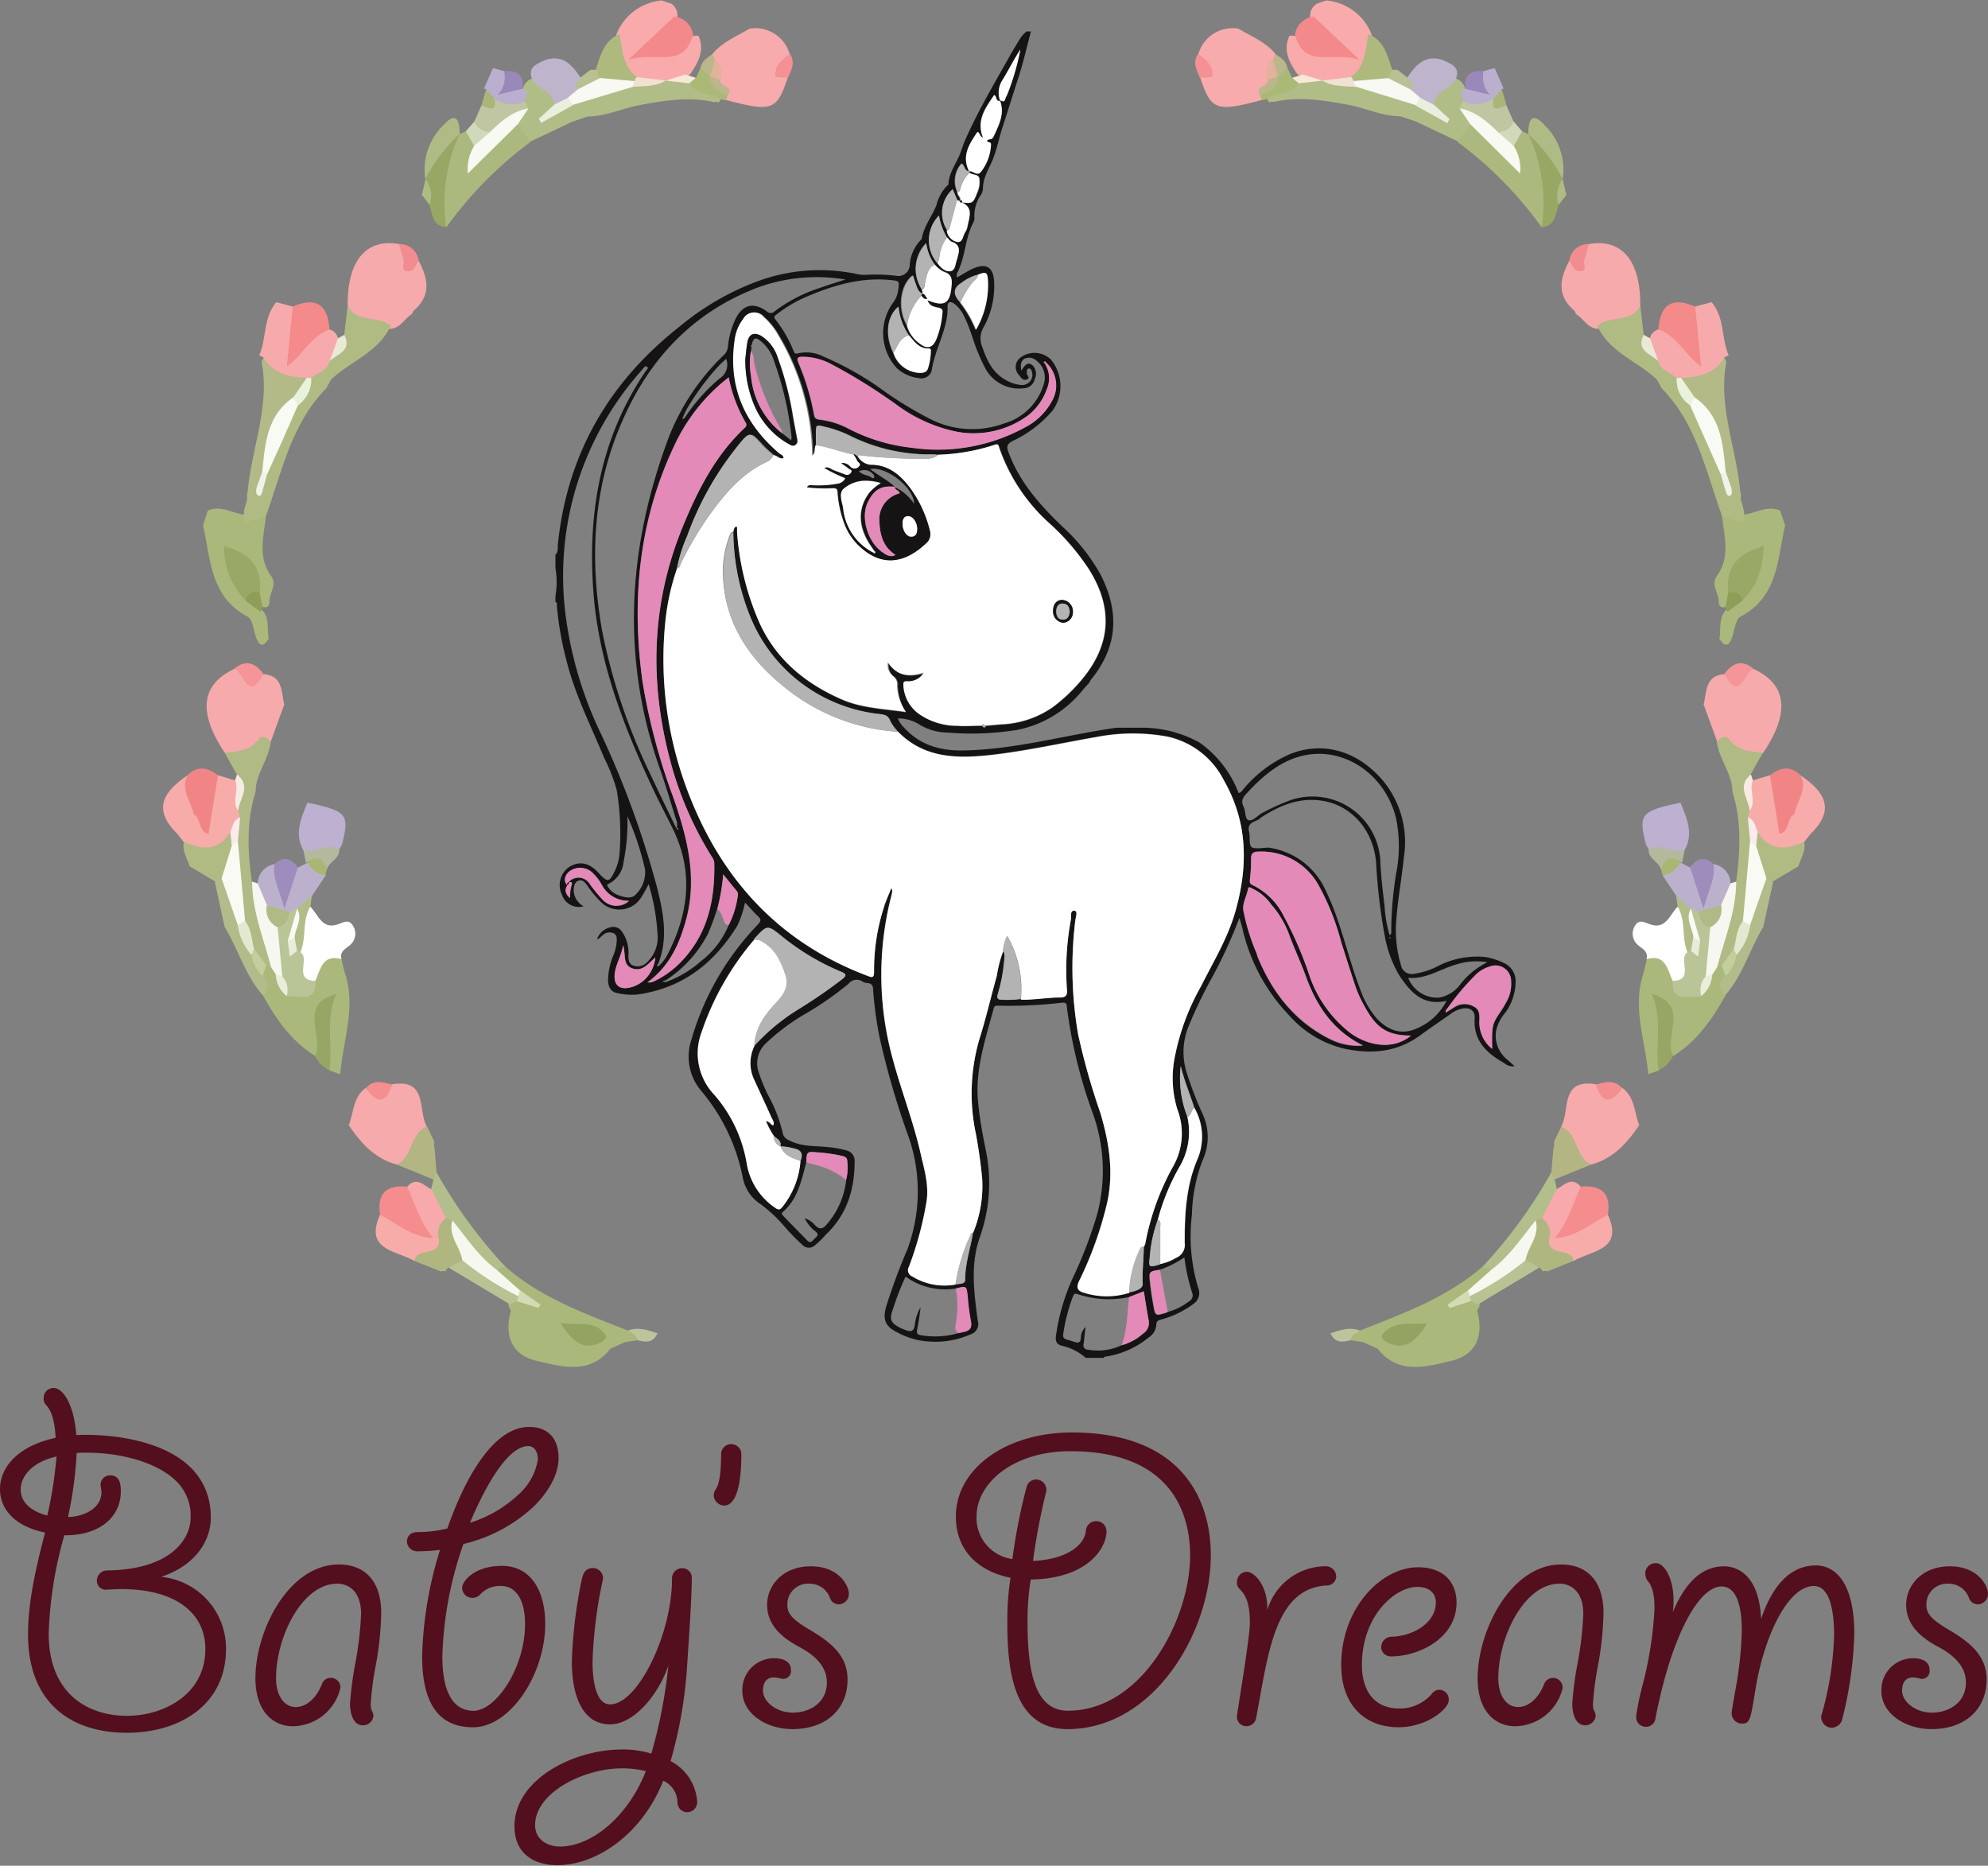 <svg width="81" height="76" fill="none" xmlns="http://www.w3.org/2000/svg"><rect width="100%" height="100%" fill="#808080" stroke="none"/><path d="M9.208 67.174c0 2.273-1.89 3.41-4.041 3.41-2.227 0-4.025-1.175-4.025-4.005 0-1.36.337-2.775.694-4.152-1.2-.244-1.836-.93-1.836-1.77 0-.93.786-1.771 2.265-2.088-.019-.484-.111-1.041-.375-1.323a.376.376 0 01-.111-.297.4.4 0 01.252-.38c.05-.02.104-.03.158-.029.375 0 .824.652.92 1.918 1.422-.076 5.481.206 5.481 3.37 0 .836-.525 1.9-2.02 2.403.73.074 1.405.418 1.893.962.488.545.754 1.252.745 1.981zm-7.28-5.44c.182-.791.307-1.594.375-2.402-1.011.224-1.46.82-1.46 1.342 0 .617.58.933 1.085 1.06zm6.44 5.44c0-1.6-1.442-2.607-4.006-2.42a.363.363 0 01-.414-.37.414.414 0 01.414-.412c2.676-.038 3.404-1.34 3.404-2.14a1.953 1.953 0 00-.598-1.51c-.728-.724-2.3-1.228-4.044-1.136a15.8 15.8 0 01-.353 2.608c.487 0 1.365-.263 1.365-1.025 0-.035-.038-.222-.038-.279a.381.381 0 01.242-.365.36.36 0 01.152-.027c.43 0 .43.45.43.67 0 .97-.805 1.789-2.3 1.77a16.208 16.208 0 00-.637 4.004c0 2.513 1.664 3.351 3.182 3.351s3.2-.88 3.2-2.719zm7.165-1.471c-.016.75-.097 1.498-.242 2.234-.093.493-.156.99-.188 1.49a.698.698 0 00.039.241.451.451 0 01.073.225.423.423 0 01-.43.386c-.41 0-.525-.519-.525-.892.041-.531.11-1.06.207-1.583.134-.681.216-1.372.245-2.067 0-.892-.487-1.227-.973-1.227-1.423 0-2.492 2.158-2.492 3.854 0 .687.318 1.171.805 1.171.487 0 .882-.446 1.07-.949a.376.376 0 01.352-.24.391.391 0 01.371.252c.019.05.027.103.024.156-.1.44-.346.835-.7 1.119-.353.284-.793.44-1.247.444-.748 0-1.515-.557-1.515-1.953 0-1.937 1.346-4.636 3.405-4.636 1.069.003 1.72.69 1.72 1.975zm1.667 1.769c.038-1.473.283-2.933.729-4.339a6.901 6.901 0 01-.898.057.414.414 0 01-.42-.256.405.405 0 01-.028-.171c0-.057.035-.355.448-.355.404 0 .806-.05 1.197-.148.413-1.194 1.59-4.134 3.334-4.134.748 0 1.196.447 1.196 1.266 0 .82-.598 1.564-.992 1.956a6.285 6.285 0 01-2.883 1.545 14.91 14.91 0 00-.859 4.58c0 1.341.372 2.215 1.273 2.215.9 0 2.096-1.731 2.096-3.539 0-.892-.318-1.544-.973-1.544a1.063 1.063 0 00-.862.354.443.443 0 01-.319.13.415.415 0 01-.41-.408c0-.263.487-.896 1.626-.896 1.139 0 1.76.969 1.76 2.364 0 2.051-1.423 4.21-2.937 4.21-.882 0-2.078-.355-2.078-2.887zm4.025-6.687c.368-.361.61-.83.69-1.339 0-.316-.15-.541-.391-.541-.732 0-1.591 1.266-2.377 3.127a5.19 5.19 0 002.078-1.247zm3.33 3.598a18.484 18.484 0 00-.413 3.314c0 .538.076 1.73.713 1.73 1.142 0 2.545-2.905 2.526-5.158a.414.414 0 01.58-.355.382.382 0 01.225.374c0 .839-.13 2.662-.188 3.538a18.023 18.023 0 01-.675 3.91 2.013 2.013 0 011.085 1.677.41.41 0 01-.564.375.402.402 0 01-.24-.375.988.988 0 00-.58-.877c-.824 2.105-2.656 3.44-4.323 3.44-.917 0-1.74-.45-1.74-1.582 0-1.918 2.414-3.13 4.38-3.13.405-.006.809.051 1.197.167.339-1.168.57-2.363.693-3.573-.468 1.304-1.46 2.383-2.377 2.383-1.16 0-1.555-1.247-1.555-2.55.036-1.14.174-2.275.413-3.39.038-.13.093-.428.449-.428a.418.418 0 01.41.428l-.016.082zm1.76 7.764a3.932 3.932 0 00-.974-.114c-1.556 0-3.538.987-3.538 2.31 0 .595.506.874 1.009.874 1.292 0 2.771-1.21 3.503-3.07zm3.891-12.945c0 .392 0 2.123-.694 2.123a.428.428 0 01-.398-.262.394.394 0 01.045-.39c.15-.205.223-.69.223-1.471a.41.41 0 01.412-.376.415.415 0 01.412.376zm2.021 8.83a.315.315 0 01-.225.343.32.32 0 01-.148.008 1.657 1.657 0 00-.318-.054c-.353 0-.448.279-.448.538 0 .45.544.896 1.218.896.675 0 1.384-.392 1.384-1.231 0-.446-.226-.95-1.066-1.415-.601-.316-1.368-.817-1.368-1.75 0-.763.617-1.564 1.779-1.564 1.161 0 1.552.801 1.552 1.118a.419.419 0 01-.263.399.426.426 0 01-.166.031.383.383 0 01-.337-.244.87.87 0 00-.805-.595.85.85 0 00-.868.507.839.839 0 00-.068.348c0 .354.169.58.917 1.025.92.541 1.536 1.08 1.536 2.029 0 1.155-.824 2.013-2.246 2.013-1.069 0-2.04-.633-2.04-1.548a1.28 1.28 0 01.772-1.23c.158-.07.329-.106.501-.109.37 0 .707.111.707.485zm8.816-1.937c-.005-.61.038-1.221.13-1.826-1.364-.278-2.227-1.152-2.227-2.494 0-1.937 2.02-3.424 4.735-3.424 4.25 0 5.653 2.494 5.653 5.007 0 3.127-2.322 7.077-5.841 7.077-2.227 0-2.45-2.46-2.45-4.34zm7.448-2.737c0-1.62-.69-4.244-4.884-4.244-2.303 0-3.818 1.285-3.818 2.661-.015.418.125.826.395 1.146.27.32.65.529 1.066.586.13-.992.324-1.974.579-2.94a.4.4 0 01.391-.301.418.418 0 01.395.54c-.225.916-.4 1.843-.525 2.777 1.349-.057 2.115-.633 2.154-1.247a.423.423 0 01.43-.374.415.415 0 01.41.405c0 .728-.802 1.937-3.087 1.975a10.308 10.308 0 00-.13 1.75c0 2.14.353 3.593 1.645 3.593 3.013.003 4.979-3.72 4.979-6.327zm2.694 6.605a.404.404 0 01-.563.32.383.383 0 01-.222-.374c0-.13.525-3.184.525-3.798 0-.82-.17-1.136-.414-1.38a.354.354 0 01-.111-.297.41.41 0 01.39-.409c.357 0 .882.633.844 1.564a2.49 2.49 0 012.358-1.788.429.429 0 01.413.247.423.423 0 01.038.164.375.375 0 01-.246.347.38.38 0 01-.148.024c-1.947.114-2.323 2.383-2.752 4.766l-.112.614zm7.318-4.688c0-.373-.261-.633-.748-.633-.935 0-2.265 1.194-2.265 3.184 0 .633.206 1.77 1.552 1.77a1.728 1.728 0 001.311-.615.359.359 0 01.3-.148.39.39 0 01.375.427c0 .355-.9 1.098-2.04 1.098-1.422 0-2.341-.95-2.341-2.532 0-2.345 1.648-3.984 3.127-3.984 1.123 0 1.572.69 1.572 1.433 0 1.472-1.553 2.197-2.66 2.197a.391.391 0 01-.38-.235.384.384 0 01-.03-.154.427.427 0 01.41-.412c.881-.019 1.817-.557 1.817-1.396zm6.831.428c-.016.75-.097 1.498-.242 2.234-.094.493-.156.99-.188 1.49a.7.7 0 00.038.241.482.482 0 01.073.225.427.427 0 01-.43.386c-.413 0-.524-.519-.524-.892.04-.531.108-1.06.207-1.583a13.68 13.68 0 00.242-2.067c0-.892-.487-1.227-.974-1.227-1.422 0-2.488 2.158-2.488 3.854 0 .687.318 1.171.805 1.171.487 0 .878-.446 1.066-.949a.39.39 0 01.445-.227.392.392 0 01.306.395c-.1.44-.347.834-.7 1.118a2.03 2.03 0 01-1.248.445c-.75 0-1.517-.557-1.517-1.953 0-1.937 1.349-4.636 3.407-4.636 1.066.003 1.722.69 1.722 1.975zm1.33 4.209c.057-.402.138-.8.242-1.193.28-1.042.45-2.11.506-3.187 0-.203 0-.854-.28-1.133a.561.561 0 01-.096-.317.415.415 0 01.27-.38.42.42 0 01.163-.028c.391 0 .84.801.69 1.994.583-1.399 1.33-1.864 2.078-1.864.656 0 1.441.465 1.518 2.143.487-1.434 1.234-2.181 2.246-2.181.84.019 1.552.785 1.552 2.795a15.842 15.842 0 01-.505 3.52.46.46 0 01-.41.297.437.437 0 01-.434-.428.24.24 0 01.02-.114c.305-1.053.475-2.141.505-3.237 0-1.026-.187-1.994-.824-1.994-1.046 0-2.02 2.013-2.376 4.19-.207 1.266-.223 1.415-.56 1.415a.424.424 0 01-.385-.266.417.417 0 01-.029-.161c0-.076.096-.633.169-1.026.141-.768.223-1.546.245-2.326 0-.412-.02-1.807-.824-1.807-.974 0-2.078 2.161-2.695 5.38a.385.385 0 01-.395.336.395.395 0 01-.39-.428zm11.956-1.88a.315.315 0 01-.225.343.32.32 0 01-.147.008 1.667 1.667 0 00-.3-.054c-.355 0-.448.279-.448.538 0 .45.541.896 1.216.896.674 0 1.384-.392 1.384-1.231 0-.446-.223-.95-1.066-1.415-.598-.316-1.368-.817-1.368-1.75 0-.763.62-1.564 1.778-1.564S81 64.604 81 64.921a.425.425 0 01-.433.43.383.383 0 01-.337-.244.87.87 0 00-.805-.595.849.849 0 00-.867.507.837.837 0 00-.068.348c0 .354.168.58.92 1.025.916.541 1.533 1.08 1.533 2.029 0 1.155-.824 2.013-2.246 2.013-1.066 0-2.04-.633-2.04-1.548a1.283 1.283 0 01.785-1.235c.16-.068.333-.103.507-.103.337 0 .671.11.671.484z" fill="#530F1E"/><path d="M22.63 22.596c.13-.126.086-.294.102-.443.382-3.649 2.065-6.573 4.948-8.843a10.872 10.872 0 013.318-1.899 7.306 7.306 0 013.955-.24c.118.023.239.03.36.022.402-.02.805-.006 1.205.041a.46.46 0 00.55-.462c.03-.372.187-.723.446-.994 0-.016.041-.025.041-.04.077-.51.41-.91.595-1.368.07-.29.212-.558.414-.779.032-.025.076-.06.08-.088.022-.51.369-.896.518-1.358.048-.14.096-.282.156-.421.528-1.212 1.212-2.345 1.855-3.5.108-.19.226-.377.337-.567.08-.145.188-.273.318-.377h.178c-.168.637-.327 1.323-.54 1.972-.214.649-.42 1.326-.637 1.988-.13.411-.213.842-.372 1.24-.16.4-.417.763-.407 1.222a.565.565 0 01-.108.275 1.49 1.49 0 00-.242.852.419.419 0 01-.042.234c-.337.633-.318 1.374-.636 2.013A.234.234 0 0039 11.3c.184-.105.362-.219.553-.317.637-.316.955-.107.955.595.015.604-.13 1.2-.42 1.731a.89.89 0 00-.07.814c.188.544.41 1.041.938 1.342.193.12.41.194.637.215a.416.416 0 00.46-.312.409.409 0 00-.002-.2c-.02-.086-.048-.172-.147-.153-.098.02-.044.12-.07.178-.025.056.175.208 0 .265-.174.057-.235-.085-.318-.186a.472.472 0 01.026-.678.958.958 0 011.273.048 1.704 1.704 0 01.073 2.08 4.817 4.817 0 01-1.639 1.246c-.216.12-.245.215-.165.434.445 1.221 1.272 2.155 2.195 3.041a7.698 7.698 0 011.55 1.94c.788 1.516.728 2.953-.38 4.305a.863.863 0 00-.072.13c-.093.1-.191.202-.284.316a4.535 4.535 0 01-2.678 1.604c-.934.146-1.881.18-2.822.102a2.235 2.235 0 01-1.168-.348 1.617 1.617 0 00-.84-.228c.057.145.145.275.258.383.668.73 1.524.95 2.481.92 2.094-.047 4.105-.632 6.16-.923h1.164c.78.02 1.545.227 2.227.604a4.457 4.457 0 011.591 2.057c.127-.028.172-.139.242-.215a5.148 5.148 0 011.852-1.373c1.361-.542 2.761-.124 3.783 1.076a3.923 3.923 0 01.862 3.088c-.09.884-.255 1.76-.318 2.653-.044.6.022 1.202.194 1.778a.447.447 0 00.375.362.461.461 0 00.185-.01 3 3 0 00.884-.279 3.515 3.515 0 011.976-.405c.298.048.586.146.853.288a.807.807 0 01.397.76 2.151 2.151 0 01-.423 1.228 1.73 1.73 0 00-.36.683 1.235 1.235 0 00.389 1.175l.356.316a.505.505 0 01-.41-.117c-.713-.405-1.273-.896-1.219-1.826.026-.317-.184-.462-.512-.402a1.18 1.18 0 00-.484.23c-.41.289-.827.567-1.231.865-.954.69-1.979.766-3.077.538a4.312 4.312 0 01-2.252-1.355 7.516 7.516 0 01-1.91-3.557c-.025-.11-.063-.222-.117-.418-.343.9-.75 1.773-1.218 2.614a18.91 18.91 0 00-.837 1.76 2.765 2.765 0 00-.086 1.956c.177.564.39 1.115.636 1.652a2.241 2.241 0 010 1.9 6.616 6.616 0 00-.432 2.215 7.27 7.27 0 00.254 2.968.539.539 0 01-.216.678 3.87 3.87 0 01-1.273.614c-.127.034-.213.056-.216.221a.666.666 0 01-.318.52 3.592 3.592 0 01-1.77.778c-.022 0-.04.031-.06.05h-.725a2.189 2.189 0 00-.977-.496c-.2-.051-.264-.175-.242-.38.12-.879.376-1.733.76-2.532.376-.807.688-1.64.936-2.494a6.91 6.91 0 00-.197-4.077 19.873 19.873 0 01-1.053-4.33c0-.154-.073-.173-.207-.16a18.16 18.16 0 01-2.59.12c-.083 0-.15 0-.181.107-.337 1.266-.767 2.491-.637 3.823.06.668.188 1.326.319 1.985a6.553 6.553 0 01-.236 3.481c-.413 1.14-.248 2.292-.095 3.444a.44.44 0 01-.296.55 3.582 3.582 0 01-2.186.222 3.298 3.298 0 01-.827-.317c-.468-.24-.566-.522-.43-1.022.252-.8.544-1.589.875-2.36a6.785 6.785 0 000-4.694 33.153 33.153 0 01-1.148-3.973 15.491 15.491 0 01-.252-1.873c0-.171-.044-.285-.241-.294a.45.45 0 01-.2-.064.416.416 0 00-.56.092c-.598.492-1.236.932-1.91 1.313a8.439 8.439 0 00-1.435 1.092 1.112 1.112 0 00-.318 1.2c.115.352.259.694.43 1.022.247.46.432.949.55 1.456.041.2.188.266.344.336.48.224 1.002.18 1.511.237a4.2 4.2 0 01.738.133.427.427 0 01.337.437c0 1.161-.318 2.193-1.183 3.003-.138.16-.29.306-.452.44a.36.36 0 01-.49-.028 8.65 8.65 0 01-.735-.754 5.757 5.757 0 00-.954-.895 1.682 1.682 0 01-.742-1.083 7.793 7.793 0 00-1.708-3.56 2.16 2.16 0 01-.388-2.067 11.222 11.222 0 012.691-4.675c.13-.142.182-.218.016-.364-.165-.145-.318-.345-.522-.547a4.026 4.026 0 01-.318.95c-.954 1.534-2.227 2.531-4.069 2.794-.27.022-.543.003-.808-.057-.28-.044-.385-.269-.385-.535.007-.325.073-.647.194-.95.086-.192.14-.397.159-.607 0-.127.022-.27-.12-.345a.402.402 0 00-.427.057c-.09.057-.14.161-.255.187a.725.725 0 01.51-.478.422.422 0 01.502.161c.195.277.29.612.267.95 0 .183 0 .38.223.446a.525.525 0 00.55-.158 1.392 1.392 0 00.41-1.171 8.626 8.626 0 00-.359-1.994c-.101.183-.178.345-.276.49a1.05 1.05 0 01-.798.535 1.058 1.058 0 01-.902-.332 4.202 4.202 0 01-.518-.633c-.092-.12-.197-.27-.366-.203-.169.067-.184.228-.194.38a.76.76 0 00.404.662.723.723 0 01-.884-.475.89.89 0 01.318-1.14c.416-.24.802-.155 1.177.257.375.411.442.386.674-.11a1.91 1.91 0 00.179-.694c.065-.86.027-1.723-.115-2.573a6.994 6.994 0 00-.512-1.31c-.522-1.266-1.155-2.507-1.505-3.849a13.504 13.504 0 01-.42-2.32c0-.063.029-.146-.06-.184v-.24a3.361 3.361 0 000-1.143v-.54zm9.167 24.098c.057-.24-.16-.316-.28-.437a3.16 3.16 0 01-.319-.595c.153 0 .182.15.296.168.051-.117-.028-.212-.073-.316-.226-.513-.468-1.016-.697-1.526a1.577 1.577 0 010-1.39 8.293 8.293 0 011.874-1.531 20.875 20.875 0 001.706-1.178c.203-.155.194-.221-.042-.316a9.766 9.766 0 01-2.389-1.427c-.608-.491-.608-.491-1.142.094v.026a11.377 11.377 0 00-2.15 3.779 2.433 2.433 0 00.508 2.532 5.683 5.683 0 011.327 2.782 2.7 2.7 0 001.145 1.82c.15.107.22.107.318-.032a3.393 3.393 0 00.732-1.87c.108-.266.054-.44-.264-.5a2.735 2.735 0 00-.55-.09v.007zm7.69-39.666V6.98c.165-.031.318.235.496 0 .227-.305.358-.67.379-1.05 0-.05 0-.114-.045-.13-.226-.063-.038-.124 0-.13.102 0 .137-.076.169-.145.206-.453.442-.902.248-1.425.073 0 .162.102.2-.047.025-.065.053-.129.086-.19.24-.594.424-1.21.547-1.839-.254.396-.467.81-.706 1.212a.947.947 0 00-.12.87c-.192.042-.115-.18-.243-.234-.343.52-.738 1.02-.451 1.744-.15-.063-.118-.212-.23-.24-.318.494-.652.981-.337 1.604-.2 0-.165-.221-.318-.316a1.083 1.083 0 00-.172 1.152c-.025.14.156.218.108.364l-.114-.041-.169-.43a1.296 1.296 0 00-.226 1.67.537.537 0 00.44.472c.213.019.206-.269.317-.411a.629.629 0 00.09-.254c.06-.35.245-.737-.245-.95.43.064.461.045.636-.385.088-.19.117-.402.083-.608-.077-.161-.309-.104-.423-.215zm-.904 2.643a2.656 2.656 0 01-.318-.89 1.445 1.445 0 00-.07 1.934c.13.19.318.37.534.332.217-.038.198-.316.268-.497a.376.376 0 00.022-.085c.076-.266.102-.503-.239-.617-.076-.02-.13-.117-.197-.177zM23.174 35.94a.536.536 0 01.856.066c.158.222.33.434.516.633a.76.76 0 001.091.063 1.227 1.227 0 01-1.117-.664 1.864 1.864 0 00-.318-.424.733.733 0 00-.98-.117c-.216.16-.26.443-.089.57-.13.19-.092.344.096.521a1.77 1.77 0 01.073-.547c.038-.136-.077-.098-.128-.108v.007zm6.046 1.079c-.104.343-.228.68-.37 1.01a4.99 4.99 0 01-1.718 1.898l-.175.057c.105 0 .163.048.223 0 .508-.19.976-.472 1.381-.832.5-.383.89-.89 1.13-1.472.184-.363.308-.755.365-1.158a.256.256 0 00-.038-.228c-.175-.209-.344-.424-.55-.677-.04.47-.12.938-.239 1.396l-.01.006zm9.888-24.687c.263.338.478.711.636 1.108a3.64 3.64 0 00.497-2.003c-.03-.345-.067-.367-.41-.24-.24.057-.465.165-.66.316-.356.215-.356.493-.038.81l-.025.01zm-2.08 1.336a2.524 2.524 0 01-.427-1.171c-.477.383-.557 1.171-.21 1.877a1.165 1.165 0 001.152.816c.108 0 .22-.04.264-.164.078-.236.12-.483.124-.731 0-.051 0-.098-.077-.098-.407.012-.598-.285-.817-.538l-.01.009zM47.252 51.73c-.442.07-.449.07-.401.512.032.317.08.614.134.918.076.453.082.45.53.317.02 0 .033-.023.049-.032.32-.085.62-.232.88-.434a.276.276 0 00.131-.351 7.878 7.878 0 01-.318-1.443 4.075 4.075 0 01-.996.503l-.01.01zm-9.704-39.942c0 .057.064.108 0 .161-.162-.1-.162-.1-.372-.734-.506.38-.637 1.355-.245 2.016.083.313.279.584.55.763.277.215.487.146.636-.18.14-.343.226-.705.255-1.073 0-.111.025-.193-.143-.222-.318-.054-.391-.13-.465-.316.707.3.93.158.987-.633 0-.238 0-.421-.28-.504a1.112 1.112 0 01-.398-.316 1.893 1.893 0 01-.34-.858 1.503 1.503 0 00-.175 1.886l-.01.01zm-4.696 35.558c-.197.734-.34 1.49-.955 2.022-.07.057-.031.099 0 .143.319.338.662.674.987 1.013.156.161.226 0 .318-.08.092-.079.181-.151.025-.281a1.472 1.472 0 01-.439-.538.923.923 0 01.43.294c.165.162.296.152.448-.022a3.32 3.32 0 00.812-1.832c.065-.252.081-.512.047-.77 0-.133-.082-.18-.206-.209a6.804 6.804 0 00-1.009-.145c-.439-.038-.439-.032-.458.405zm15.526-1.855c.16.708.038 1.45-.34 2.07a8.98 8.98 0 00-.866 2.127 5.58 5.58 0 00-.318 1.541c-.05.387-.025.4.347.298a.483.483 0 00.083-.038c.225-.046.44-.131.636-.25a.574.574 0 00.356-.608c0-1.152.054-2.313.51-3.386a2.358 2.358 0 00-.118-2.12c-.185-.567-.417-1.118-.554-1.7-.084.7.007 1.41.264 2.066zm-9.322 8.812l.172-.038c.264-.051.388-.171.318-.472a9.023 9.023 0 01-.127-.972c-.048-.446-.048-.446-.487-.332a2.75 2.75 0 01-2.033-.487c-.196.418-.364.848-.503 1.288-.178.462-.117.601.318.816.064.029.13.051.194.076.198.076.319.064.363-.196.024-.258.104-.507.236-.731-.032.316-.083.61-.14.915-.026.126 0 .196.15.218.512.089 1.039.06 1.539-.085zm6.646.493c.32-.086.613-.245.86-.465a.52.52 0 00.235-.563c-.073-.39-.13-.782-.194-1.168l-.602.237a4.006 4.006 0 01-2.08-.117c-.166-.06-.178.029-.223.136a7.37 7.37 0 00-.372 1.447c-.029.155 0 .228.152.269.153.04.233.07.347.104.115.035.194 0 .213-.145a.63.63 0 01.194-.478c-.031.256-.054.478-.082.702a.174.174 0 00.178.222c.466.085.947.022 1.374-.18zm5.533-15.824c.598 1.465 1.52 2.652 2.965 3.37a2.57 2.57 0 001.33.26c-1.196-.605-1.877-1.602-2.316-2.81-.207-.564-.458-1.108-.671-1.669a3.881 3.881 0 00-.754-1.284 1.906 1.906 0 00-.748-.633c-.06-.032-.172-.114-.19 0-.055.316-.255.613-.182.924a8.34 8.34 0 00.518 1.674l.02.06.028.108zm-.33-6.773c-.166.19-.398.351-.236.661.092.184.044.507.21.55.165.045.353-.18.531-.284.37-.2.754-.376 1.149-.525a2.781 2.781 0 012.436.296 2.76 2.76 0 011.242 2.106c.022.633.101 1.266.175 1.899.025.404.094.804.206 1.193a.14.14 0 00.067-.149c.004-.78.07-1.559.194-2.33a5.687 5.687 0 000-2.294c-.391-1.582-1.781-2.7-3.312-2.61-1.116.075-1.934.724-2.663 1.487zm-8.273-17.407c-.019-.057-.057-.073-.108-.038l.067.082a1.116 1.116 0 01.057 1.035 2.332 2.332 0 01-.764 1.057 3.742 3.742 0 01-2.917.655 6.204 6.204 0 01-2.45-1.108 22.484 22.484 0 00-2.67-1.63 2.533 2.533 0 00-1.154-.294c-.191 0-.245.035-.166.237.29.68.503 1.39.637 2.118.019.13.08.174.21.196a3.41 3.41 0 011.126.323c.827.437 1.731.71 2.663.804a7.376 7.376 0 004.572-.804 2.58 2.58 0 001.107-1.073 1.26 1.26 0 00-.21-1.573v.012zm8.708 18.552c-.194.14-.54.143-.449.535.055.219-.015.55.112.633.127.082.449.02.684.016A2.997 2.997 0 0154 36.243c.18.37.336.75.47 1.137.341.971.586 1.971.955 2.93.146.427.37.823.662 1.168.423.456.954.684 1.546.453a2.426 2.426 0 001.308-1.165c-.955.225-1.46-.342-1.909-1.003a4.843 4.843 0 01-.601-1.583 23.09 23.09 0 01-.363-3.066c-.124-1.336-1.044-2.365-2.297-2.51-.891-.111-1.693.234-2.437.728l.006.012zM26.875 39.32a2.1 2.1 0 00.276-.348c.888-1.68 1.136-3.4.28-5.175-.254-.522-.528-1.035-.776-1.557-1.218-2.58-2.256-5.22-2.475-8.102-.245-3.232.273-6.28 2.128-9.02.039-.054.134-.111.042-.197-.105 0-.15.098-.207.165a12.588 12.588 0 00-2.623 4.613 12.543 12.543 0 00-.485 5.277 15.73 15.73 0 001.438 4.887 37.706 37.706 0 012.294 6.273c.26 1.032.47 2.076.05 3.124l-.06.079a.07.07 0 00.064.013.07.07 0 00.047-.045l.007.013zm14.718 1.386c.534.019 1.062-.073 1.59-.089.22 0 .319-.06.287-.316a11.264 11.264 0 01.162-2.867c.022-.127-.048-.377.15-.349.137.02.044.263.028.4a15.93 15.93 0 00.115 4.633c.237 1.082.539 2.15.903 3.196.366 1.222.56 2.447.268 3.722a15.047 15.047 0 01-1.136 3.146c-.134.282-.038.396.213.465a3.054 3.054 0 001.836 0c.242-.038.566-.133.553-.354-.025-.51.035-1.01.045-1.513.019-.057.048-.114.06-.17a10.408 10.408 0 011.117-3.09 2.715 2.715 0 00.188-2.332 4.33 4.33 0 01-.121-2.077 9.538 9.538 0 011.075-2.94c.5-.99 1.082-1.937 1.394-3.013.534-1.851.531-3.65-.455-5.38a3.365 3.365 0 00-2.332-1.788 7.83 7.83 0 00-2.848.019c-1.435.25-2.863.57-4.304.734-1.384.155-2.724.149-3.796-.95a1.809 1.809 0 01-.318-.436c-.073-.216-.217-.247-.404-.273a6.45 6.45 0 01-3.228-1.272 6.4 6.4 0 01-2.092-2.757 9.359 9.359 0 01-.668-3.36c.038-.08.02-.197.13-.232.023.02.035.022.035.029v.209c.09 1.277.4 2.53.92 3.703.687 1.506 1.909 2.48 3.376 3.114.785.338 1.683.37 2.58.5a2.063 2.063 0 01-.328-1.086.397.397 0 00-.175-.38.588.588 0 01-.197-.55c.372.566.862.601 1.46.42a.717.717 0 01-.658.349c-.198 0-.182.076-.169.206a1.523 1.523 0 00.592 1.098c.463.332 1.02.508 1.59.503.335.022.678-.022 1.019 0 0 .048.038.07.08.057.04-.013.028-.038.04-.06l.66-.057a3.946 3.946 0 002.06-.7 6.98 6.98 0 001.178-1.11c1.203-1.428 1.308-2.915.318-4.504a9.665 9.665 0 00-1.59-1.861 7.377 7.377 0 01-2.075-3.111c-.029-.095-.044-.162-.178-.111a8.265 8.265 0 01-2.307.405c-.07 0-.14-.019-.207-.019a7.276 7.276 0 01-3.353-.747 4.632 4.632 0 00-1.075-.383c-.319-.079-.319-.076-.319.276v.478c-.076.126 0 .316-.146.43a9.814 9.814 0 00-1.4-4.918 2.79 2.79 0 00-.582-.725.5.5 0 00-.834.079c-.183.24-.3.524-.34.823-.286 1.899.372 3.424 1.817 4.652.063.054.175.067.168.193-.168.064-.267-.107-.413-.12-.153-.14-.319-.269-.462-.424-.506-.554-.506-.557-.992.041l-.112.143a12.622 12.622 0 00-1.988 3.529 6.033 6.033 0 00-.41 1.303 9.595 9.595 0 00-.481 2.165c-.236 2.288.053 4.6.846 6.76 1.333 3.618 3.685 6.286 7.372 7.682.207.079.293.104.283-.174a8.304 8.304 0 01.388-2.573c.077-.263.198-.516.319-.83.025.092.038.111.035.127-.008.07-.021.138-.039.206a12.858 12.858 0 00.054 6.618c.347 1.304.847 2.563 1.143 3.88.146.633.343 1.266.238 1.95a13.982 13.982 0 01-.719 2.658.267.267 0 00.038.322.27.27 0 00.096.064 2.509 2.509 0 001.766.333c.152-.042.407 0 .404-.206 0-.655.206-1.266.318-1.9a4.989 4.989 0 00.366-2.215 21.702 21.702 0 00-.255-1.807 7.9 7.9 0 01.14-3.852c.27-.854.471-1.73.713-2.595.052-.342.14-.678.26-1.003.106.136.055.291.045.437-.04.448-.126.892-.258 1.323-.044.155 0 .224.156.221.258.013.515.002.77-.035l.007.013zm-14.031-6.963a.507.507 0 00-.022-.38c-.21-.667-.404-1.338-.637-2-1.61-4.535-1.33-9.03.319-13.48a9.354 9.354 0 012.255-3.408.527.527 0 00.182-.354 3.39 3.39 0 01.296-1.099c.286-.61.744-.737 1.288-.338a.225.225 0 00.245.049.225.225 0 00.073-.05 6.15 6.15 0 011.846-.955c.318-.114.665-.222 1.034-.342a7.035 7.035 0 00-3.542.317c-2.583.974-4.365 2.82-5.475 5.294-1.273 2.798-1.416 5.723-.89 8.707a24.082 24.082 0 001.956 5.814c.334.722.687 1.437 1.066 2.225h.006zm14.053-18.648c.14-.209.267-.408.484-.183a.504.504 0 01.057.541.462.462 0 01-.401.358 1.57 1.57 0 01-1.572-.738 6.587 6.587 0 01-.318-.674c-.21-.475-.318-.987-.553-1.45a1.403 1.403 0 00-.424-.572c-.187-.133-.286-.073-.28.139a2.47 2.47 0 01-.076.652c-.15.649-.468 1.244-.566 1.899a.426.426 0 01-.338.338.432.432 0 01-.168 0 1.594 1.594 0 01-.92-.41 2.103 2.103 0 01-.184-2.621c.136-.167.221-.37.245-.583.044-.351.048-.345-.318-.383-1.19-.12-2.291.203-3.366.655a5.413 5.413 0 00-1.244.722c-.077.06-.182.104-.077.231.31.395.56.832.745 1.298.032.07.063.114.159.082a1.537 1.537 0 011.053.13c.878.374 1.71.848 2.478 1.411.62.44 1.272.83 1.95 1.171a3.763 3.763 0 002.934.14 2.364 2.364 0 001.607-1.583.866.866 0 00-.29-.972.449.449 0 00-.477-.088c-.175.101-.172.262-.146.49h.006zm-11.918.276a7.453 7.453 0 00-2.227 2.778c-1.448 3.055-1.747 6.27-1.298 9.584.266 1.63.692 3.231 1.272 4.779.547 1.582.955 3.165.528 4.87-.27 1.039-.677 1.96-1.59 2.625a.527.527 0 00.13 0 .733.733 0 00.14-.048 3.797 3.797 0 001.174-.877c1.04-1.12 1.308-2.487 1.273-3.95a.49.49 0 00-.102-.243 14.245 14.245 0 01-1.626-3.668c-.929-3.314-.872-6.58.449-9.79.614-1.474 1.33-2.883 2.523-4.006a.159.159 0 00.028-.231 5.9 5.9 0 01-.68-1.823h.006zm27.8 26.813c-1.145 0-1.517-.462-2.013-1.408a4.63 4.63 0 01-.268-.633c-.197-.589-.382-1.178-.57-1.77a10.069 10.069 0 00-.916-2.307 2.655 2.655 0 00-2.437-1.38c-.222 0-.346.054-.318.317.002.27-.014.54-.047.807 0 .101-.03.18.105.237a2.755 2.755 0 011.272 1.266c.404.748.745 1.528 1.018 2.333.296.931.86 1.755 1.623 2.37.659.529 1.747.823 2.545.168h.007zm3.306.541c-.016-.924 0-1.016.318-1.475.086-.133.175-.266.248-.408.154-.26.225-.56.204-.86a.63.63 0 00-.569-.635.64.64 0 00-.306.042 1.368 1.368 0 00-.636.405 9.804 9.804 0 00-1.06 1.267c-.038.056-.114.1-.092.196.14-.089.267-.171.395-.247a.744.744 0 01.744 0c.232.114.245.316.236.541a1.363 1.363 0 00.512 1.174h.006zm-35.24-9.476a8.188 8.188 0 01-.155 1.855 1.12 1.12 0 01-.61.899c-.049.022-.074.041-.049.082a.815.815 0 00.475.39c.232.079.505.155.683-.042a1.267 1.267 0 00.376-1.01 11.472 11.472 0 00-.72-2.174zm35.062 5.95a2.705 2.705 0 00-1.301.092c-.637.18-1.222.602-1.947.542a1.267 1.267 0 001.272.803 1.37 1.37 0 00.843-.531c.3-.39.688-.705 1.133-.918v.013zm-35.236-.696c-.086.481-.318.817-.347 1.225-.029.408.21.592.614.503.277-.062.527-.214.71-.43.19-.226.308-.504.337-.798-.318.276-.531.573-.916.453-.436-.136-.277-.56-.398-.953zm4.2-23.882c-.57.449-1.642 1.927-1.785 2.446.076 0 .098-.057.133-.104a7.41 7.41 0 011.378-1.542.662.662 0 00.274-.8zM56.65 38.25a.1.1 0 000-.05s0-.02-.025-.03c-.026-.009-.016.033 0 .045a.18.18 0 01.035.035h-.01zm-29.003-4.497l-.048-.041s-.025.028-.022.037c.01.021.023.04.038.057l.032-.053z" fill="#161315"/><path d="M24.31 38.266l.01.013-.016-.007.006-.006z" fill="#161315"/><path d="M38.933 52.325a2.508 2.508 0 01-1.766-.332.27.27 0 01-.133-.387c.326-.86.567-1.75.719-2.658.105-.677-.093-1.31-.239-1.95-.296-1.316-.795-2.576-1.142-3.88a12.857 12.857 0 01-.054-6.618 1.48 1.48 0 00.038-.206c0-.015 0-.034-.035-.126-.124.316-.245.566-.318.83a8.304 8.304 0 00-.388 2.572c0 .279-.077.253-.284.174-3.687-1.395-6.045-4.063-7.371-7.681a15.116 15.116 0 01-.847-6.76 9.586 9.586 0 01.48-2.165c.112 0 .109-.101.14-.168.322-.66.692-1.294 1.108-1.899.636-.89 1.324-1.737 2.348-2.234a.541.541 0 00.318-.295c.147 0 .245.184.414.12 0-.126-.105-.139-.169-.192-1.444-1.228-2.103-2.76-1.816-4.653.04-.3.158-.583.343-.823a.499.499 0 01.834-.079c.233.208.43.453.582.725a9.813 9.813 0 011.394 4.924c.155-.117.07-.316.146-.43.528.063 1.021.282 1.54.38.06.076.113.159.156.247.025.076.194.117.07.24a.238.238 0 01-.28.08.24.24 0 01-.086-.058.41.41 0 00-.366-.148c.111.079.207.136.286.205.08.07.178.06.124.168a.194.194 0 01-.257.092l-.452-.168c-.124-.047-.23-.161-.385-.101.273.159.558.297.852.414a.397.397 0 01-.318.232c-.326.06-.658.082-.99.066-.088 0-.19-.041-.254.076.343.038.687.05 1.031.035.14 0 .2 0 .217.174.03.432.123.859.273 1.266.12.314.306.6.544.838.882.877 1.833.858 2.78-.034a.494.494 0 00.163-.535 4.897 4.897 0 00-.767-1.68c-.378-.517-.85-.95-1.543-.988a.69.69 0 01-.636-.358c.032-.054.08-.038.13-.032.865.1 1.736.145 2.606.137.194 0 .398 0 .547-.159a8.269 8.269 0 002.307-.405c.134-.05.15 0 .178.111a7.377 7.377 0 002.075 3.111 9.665 9.665 0 011.59 1.861c.99 1.583.885 3.076-.318 4.504a6.983 6.983 0 01-1.177 1.11 3.942 3.942 0 01-2.087.684l-.659.057c-.041-.076-.082-.066-.12 0-.341 0-.685.035-1.019 0a2.689 2.689 0 01-1.59-.503 1.531 1.531 0 01-.592-1.098c0-.13-.029-.218.168-.206a.722.722 0 00.659-.348c-.598.18-1.088.146-1.46-.42a.586.586 0 00.197.55.4.4 0 01.175.38c.015.388.14.764.36 1.085-.898-.13-1.795-.161-2.58-.5-1.474-.633-2.69-1.608-3.377-3.114a11.03 11.03 0 01-.919-3.703v-.21l-.035-.028c-.111.035-.092.152-.13.232-.077 0-.102.047-.125.107a4.238 4.238 0 00-.29 1.342c-.028 1.997.898 3.529 2.365 4.747a8.18 8.18 0 004.772 1.94c1.072 1.09 2.412 1.096 3.796.95 1.447-.165 2.863-.484 4.304-.734a7.828 7.828 0 012.848-.02 3.386 3.386 0 012.332 1.789c.986 1.722.99 3.52.455 5.38-.318 1.076-.894 2.023-1.393 3.013a9.537 9.537 0 00-1.076 2.94 4.33 4.33 0 00.121 2.077 2.713 2.713 0 01-.188 2.332c-.533.965-.91 2.008-1.116 3.09 0 .056-.042.113-.06.17-.118 0-.157.083-.188.165a4.32 4.32 0 00-.41 1.703 3.055 3.055 0 01-1.837 0c-.251-.07-.346-.184-.213-.466a15.048 15.048 0 001.136-3.146c.293-1.266.099-2.5-.267-3.722a27.912 27.912 0 01-.904-3.196 15.93 15.93 0 01-.114-4.634c.016-.136.108-.38-.029-.398-.197-.029-.127.221-.15.348-.176.945-.23 1.908-.162 2.867.02.25-.067.317-.286.317-.531 0-1.06.107-1.591.088a4.345 4.345 0 00-.554-2.598c-.1.19-.157.4-.165.614-.122.324-.209.66-.26 1.003-.243.864-.443 1.74-.714 2.595a7.901 7.901 0 00-.14 3.852c.112.598.195 1.203.255 1.807a4.991 4.991 0 01-.366 2.216c-.086 0-.105.085-.127.145a7.176 7.176 0 00-.592 1.969zM30.368 14.62c-.007.68.135 1.352.417 1.972.277.613.74 1.125 1.323 1.465.086.048.195.14.319.054.124-.085.063-.203.044-.317-.054-.294-.111-.588-.162-.883a12.673 12.673 0 00-.62-2.335 1.612 1.612 0 00-.669-.893c-.299-.17-.505-.085-.566.247-.048.266-.067.535-.086.69zm12.927 9.811c-.232 0-.385.162-.388.434a.457.457 0 00.407.497.427.427 0 00.401-.437.464.464 0 00-.42-.487v-.007z" fill="#fff"/><path d="M29.69 15.37a5.9 5.9 0 00.681 1.83.158.158 0 01-.029.231c-1.193 1.117-1.909 2.532-2.516 4.013-1.32 3.21-1.378 6.476-.449 9.79a14.246 14.246 0 001.626 3.667.49.49 0 01.102.244c.025 1.462-.242 2.83-1.273 3.95-.33.365-.729.663-1.174.877a.728.728 0 01-.14.047.528.528 0 01-.13 0c.9-.664 1.307-1.582 1.59-2.624.44-1.702.02-3.285-.528-4.87a25.146 25.146 0 01-1.272-4.78c-.449-3.313-.15-6.529 1.298-9.583a7.454 7.454 0 012.214-2.791z" fill="#E38AB9"/><path d="M32.617 47.285a3.392 3.392 0 01-.731 1.871c-.109.14-.179.14-.319.032a2.716 2.716 0 01-1.145-1.82 5.684 5.684 0 00-1.327-2.782 2.442 2.442 0 01-.509-2.532 11.376 11.376 0 012.151-3.78c.08 0 .159.01.236.033.585.288.843.816 1.034 1.402.162.49-.09.826-.389 1.148-.467.5-.852 1.035-.878 1.754a1.576 1.576 0 000 1.39c.23.509.471 1.012.697 1.525.044.092.124.186.073.316-.114-.019-.143-.17-.296-.167.085.209.191.408.318.595a.451.451 0 00.28.436c.134.361.471.469.805.58z" fill="#fff"/><path d="M57.492 42.184c-.799.656-1.887.361-2.545-.16a4.983 4.983 0 01-1.623-2.371 15.195 15.195 0 00-1.018-2.333 2.755 2.755 0 00-1.273-1.266c-.133-.057-.111-.136-.105-.237.033-.268.05-.538.048-.807 0-.266.108-.317.318-.317a2.655 2.655 0 012.437 1.38c.4.729.707 1.504.916 2.307.188.592.373 1.18.57 1.77.073.217.163.428.267.633.49.94.862 1.405 2.008 1.401zM42.633 14.778a1.264 1.264 0 01.217 1.583c-.254.459-.642.83-1.114 1.063a7.376 7.376 0 01-4.572.82 7.257 7.257 0 01-2.663-.82 3.421 3.421 0 00-1.116-.345c-.13-.022-.191-.066-.21-.196a10.06 10.06 0 00-.637-2.117c-.08-.203-.025-.235.166-.238a2.53 2.53 0 011.155.295c.922.488 1.808 1.04 2.653 1.652a6.203 6.203 0 002.45 1.107 3.75 3.75 0 002.917-.655c.35-.273.615-.64.764-1.057a1.116 1.116 0 00-.057-1.035l.047-.057z" fill="#E38AB9"/><path d="M36.588 29.803a8.18 8.18 0 01-4.773-1.934c-1.463-1.212-2.389-2.744-2.348-4.719.023-.46.12-.913.29-1.342.022-.06.048-.11.124-.107a9.361 9.361 0 00.662 3.354 6.4 6.4 0 002.093 2.764 6.45 6.45 0 003.233 1.275c.188.025.318.057.404.272.082.16.188.308.315.437zm-5.857 12.808c.025-.718.41-1.266.878-1.753.3-.316.55-.658.388-1.149-.19-.585-.448-1.114-1.034-1.402a.815.815 0 00-.235-.032v-.025c.534-.585.534-.585 1.142-.095a9.765 9.765 0 002.39 1.428c.235.098.244.164.04.316-.546.424-1.12.81-1.705 1.177a8.29 8.29 0 00-1.864 1.535z" fill="#B3B3B3"/><path d="M47.174 49.688a8.976 8.976 0 01.865-2.127c.379-.62.5-1.362.34-2.07.175-.06.144-.279.28-.367a2.36 2.36 0 01.118 2.12c-.455 1.073-.519 2.235-.509 3.387a.57.57 0 01-.356.608 2.026 2.026 0 01-.637.25v-1.52c-.003-.098.045-.227-.101-.281z" fill="#fff"/><path d="M31.498 18.548a.539.539 0 01-.319.294c-1.024.497-1.708 1.346-2.348 2.235-.415.605-.785 1.24-1.107 1.899-.032.066-.028.168-.14.168.088-.451.227-.891.414-1.31a12.621 12.621 0 011.944-3.526l.111-.143c.487-.598.487-.595.993-.041.133.155.312.285.452.424z" fill="#B3B3B3"/><path d="M60.797 42.725a1.37 1.37 0 01-.518-1.193c0-.212 0-.427-.236-.541a.744.744 0 00-.745 0c-.127.076-.254.158-.394.247-.022-.095.054-.14.092-.197.317-.45.671-.874 1.06-1.266.17-.191.39-.332.636-.405a.64.64 0 01.802.293.63.63 0 01.073.3c.02.3-.05.6-.204.86-.073.142-.162.275-.248.408-.315.478-.347.564-.318 1.494z" fill="#E38AB9"/><path d="M38.084 10.778c.11.137.252.245.413.316.268.083.296.266.28.504-.057.775-.28.917-.986.633.073.18.153.256.465.316.168.029.156.11.143.222-.029.368-.115.73-.255 1.073-.143.316-.353.395-.636.18a1.32 1.32 0 01-.55-.763c.063-.456.268-.88.585-1.215.064.044.083.174.245.12-.092-.073-.086-.2-.22-.196.058-.057 0-.108 0-.165.128-.057.096-.18.125-.281.066-.301.098-.598.39-.744z" fill="#fff"/><path d="M34.782 18.514c-.52-.098-1.012-.317-1.54-.38v-.478c0-.351 0-.354.318-.275.373.083.734.211 1.075.383a7.276 7.276 0 003.354.747c.066 0 .136 0 .206.019-.15.168-.353.148-.547.158a21.12 21.12 0 01-2.606-.136c-.05 0-.098-.022-.13.032-.029-.02-.06-.09-.13-.07z" fill="#B3B3B3"/><path d="M39.49 6.98c-.319-.633 0-1.11.337-1.605.111.029.08.178.229.24-.287-.724.108-1.224.452-1.743.127.054.05.275.241.234.194.522-.041.972-.248 1.424-.032.07-.067.137-.168.146-.048 0-.236.066 0 .13.057.016.047.079.044.13a1.937 1.937 0 01-.394 1.044c-.166.231-.319-.035-.497 0h.004z" fill="#fff"/><path d="M53.215 39.789c-.207-.564-.458-1.108-.671-1.668a3.883 3.883 0 00-.754-1.285 1.906 1.906 0 00-.748-.633c-.06-.032-.172-.114-.19 0-.055.316-.255.614-.182.924a8.37 8.37 0 00.518 1.674l.02.06.028.089c.598 1.465 1.521 2.652 2.966 3.37.411.204.87.294 1.33.26-1.197-.585-1.878-1.582-2.317-2.791z" fill="#E38AB9"/><path d="M40.864 38.738c.008-.215.064-.425.165-.614.447.779.641 1.676.557 2.57-.258.033-.52.042-.78.025-.171 0-.2-.067-.155-.222.132-.43.218-.874.257-1.323.01-.145.06-.3-.044-.436z" fill="#B3B3B3"/><path d="M37.037 13.659c.22.253.41.55.811.538.067 0 .08.047.077.098a2.46 2.46 0 01-.124.73c-.045.124-.156.15-.265.165a1.175 1.175 0 01-1.135-.826c.187-.269.257-.617.636-.705zm2.809-2.472c.344-.127.382-.104.41.24a3.64 3.64 0 01-.486 2.004 4.54 4.54 0 00-.637-1.108c.12-.282.278-.547.468-.788.077-.123.236-.177.245-.348z" fill="#fff"/><path d="M45.704 54.796c.229-.633.22-1.304.299-1.96l.601-.237c.064.387.12.779.194 1.168a.518.518 0 01-.235.564c-.246.22-.54.378-.86.465zM25.389 38.504c.12.392-.038.816.398.95.385.12.604-.178.916-.453-.03.293-.147.571-.337.797a1.306 1.306 0 01-.71.43c-.404.09-.636-.091-.614-.503.022-.411.261-.74.347-1.221zm-2.269-2.451c-.172-.126-.127-.408.09-.57a.734.734 0 01.98.118c.125.126.232.268.317.424a1.218 1.218 0 001.117.665.764.764 0 01-1.091-.064 6.07 6.07 0 01-.516-.633.534.534 0 00-.856-.066.12.12 0 00-.063.13l.022-.004zm11.349 12.012a3.145 3.145 0 00-1.193-.602c-.143-.034-.283-.079-.426-.117.022-.436.022-.443.451-.405.34.023.677.072 1.009.146.124.028.207.076.207.209.033.257.017.518-.048.769zM29.69 37.68c-.152 0-.18-.127-.222-.231a.948.948 0 00-.239-.427c.12-.461.2-.931.239-1.405.207.253.375.468.55.677a.256.256 0 01.038.228c-.057.403-.18.794-.365 1.158z" fill="#E38AB9"/><path d="M39.174 8.246c.49.212.319.598.245.95a.629.629 0 01-.089.253c-.102.142-.095.43-.318.411a.541.541 0 01-.439-.471c.032 0 .086-.029.092-.05.115-.397.22-.795.319-1.19l.114.04c0 .05.022.073.067.067l.01-.01z" fill="#fff"/><path d="M39.057 54.302c-.168-.094-.137-.26-.111-.398a4.064 4.064 0 000-1.415c.439-.114.439-.114.487.332.024.326.067.65.127.972.067.316-.057.42-.318.471l-.185.038zm8.205-2.582c.105.57.207 1.14.318 1.709-.015 0-.028.028-.047.032-.449.139-.455.142-.532-.317a13.86 13.86 0 01-.133-.918c-.054-.437-.048-.437.394-.506z" fill="#E38AB9"/><path d="M37.542 12.044a2.21 2.21 0 00-.585 1.194c-.375-.662-.26-1.637.245-2.016.21.633.21.633.372.737l-.032.085zm-.505 1.615c-.379.088-.465.436-.636.705-.347-.705-.268-1.493.21-1.876.041.42.188.822.426 1.17z" fill="#B3B3B3"/><path d="M38.584 9.67c.066.06.12.153.197.178.34.114.318.351.238.617a.377.377 0 01-.022.085c-.07.18-.07.46-.267.497-.197.038-.404-.142-.535-.332a.63.63 0 00.083-.278c.035-.277.14-.541.306-.766z" fill="#fff"/><path d="M38.583 9.67c-.17.224-.28.488-.318.767a.63.63 0 01-.083.278 1.444 1.444 0 01.07-1.934c.056.314.168.615.33.89z" fill="#B3B3B3"/><path d="M38.084 10.778c-.293.158-.319.456-.401.731-.029.101 0 .225-.124.282a1.5 1.5 0 01.184-1.87 1.9 1.9 0 00.34.857z" fill="#B3B3B3"/><path d="M39.134 8.18c.048-.146-.134-.225-.108-.364.095 0 .086-.089.111-.152.064-.239.19-.457.363-.633.114.11.347.054.391.215.034.206.005.418-.083.608-.159.43-.19.45-.636.386 0-.022.038-.038 0-.073-.038-.035-.048 0-.073 0l.035.013z" fill="#fff"/><path d="M46.005 52.638a4.32 4.32 0 01.41-1.703c.033-.082.07-.17.188-.165 0 .504-.07 1.004-.044 1.513.013.222-.312.317-.554.355z" fill="#B3B3B3"/><path d="M40.75 4.094a.945.945 0 01.12-.87c.24-.403.452-.817.707-1.213-.12.628-.299 1.244-.535 1.839a1.656 1.656 0 00-.086.19c-.038.149-.127.054-.2.047l-.006.007z" fill="#fff"/><path d="M39.006 8.14a54.54 54.54 0 00-.318 1.19c0 .021-.06.034-.092.05a1.292 1.292 0 01.22-1.671l.19.43zm8.167 41.548c.146.054.099.184.099.282v1.519a.476.476 0 01-.083.038c-.372.101-.398.088-.347-.298a5.582 5.582 0 01.331-1.541zm1.487-4.564c-.138.09-.106.317-.28.368a4.274 4.274 0 01-.274-2.067c.136.585.369 1.133.553 1.7zm-9.727 7.2a7.17 7.17 0 01.58-1.956c.021-.06.04-.136.126-.145-.095.633-.318 1.24-.318 1.899.02.202-.235.161-.388.202zm.913-41.137c0 .17-.168.237-.26.348a3.477 3.477 0 00-.452.788c-.319-.317-.3-.589.07-.814.19-.15.408-.26.642-.322zm-.359-4.159a1.435 1.435 0 00-.363.633c-.025.063 0 .145-.11.152a1.08 1.08 0 01.17-1.152c.14.082.106.316.319.316l-.016.05zm-6.869 40.258c-.318-.107-.671-.218-.814-.588.186.01.37.04.55.088.318.073.372.235.264.5z" fill="#B3B3B3"/><path d="M23.174 35.934c.058 0 .166-.029.115.095a1.771 1.771 0 00-.073.547c-.188-.177-.226-.332-.096-.522.038-.035.083-.067.064-.13l-.01.01z" fill="#E38AB9"/><path d="M31.797 46.694a.454.454 0 01-.28-.437c.12.127.337.197.28.437zm8.227-17.128c.038-.07.08-.08.121 0 0 .022-.025.057-.041.06-.016.003-.073-.013-.08-.06z" fill="#B3B3B3"/><path d="M42.585 14.823l-.067-.082c.051-.035.09-.02.108.038l-.04.044zm8.638 24.057l.029.088-.029-.089z" fill="#E38AB9"/><path d="M34.781 18.513c.07-.019.102.05.156.07a.685.685 0 00.636.357c.694.029 1.165.472 1.543.988.36.507.62 1.077.767 1.68a.49.49 0 01-.162.535c-.955.893-1.91.912-2.78.035a2.41 2.41 0 01-.535-.858 4.6 4.6 0 01-.274-1.266c0-.17-.076-.186-.216-.174a6.646 6.646 0 01-1.031-.034c.064-.118.165-.076.254-.076a4.33 4.33 0 00.99-.067.399.399 0 00.318-.23 6.402 6.402 0 01-.853-.416c.156-.06.261.054.385.102l.452.168a.195.195 0 00.258-.092c.054-.108-.07-.124-.124-.168-.054-.044-.175-.127-.287-.206a.413.413 0 01.366.149.24.24 0 00.354-.003c.123-.124-.045-.165-.07-.24a1.285 1.285 0 00-.147-.254zm1.683 1.326c-.553-.07-.85.095-1.107.633-.302.614 0 1.627.601 2.032.153.101.319.218.532.108-.519-.317-.637-.826-.659-1.358a1.082 1.082 0 01.827-1.152c-.032-.136-.207-.12-.2-.256.32.149.592.383.786.677 0-.662-1.14-1.548-1.785-1.415.318.263.706.437 1.005.731zm-.878 2.671c.026 0 .064.022.073 0 .01-.022 0-.053-.022-.07l-.169-.246c-.5-.75-.512-1.5-.044-2.124.134-.159.294-.294.474-.399a2.021 2.021 0 00-.573-.095 1.354 1.354 0 00-.954.34c-.188.195-.045.518 0 .778a2.258 2.258 0 001.215 1.816zm1.785-.95c0-.29-.191-.54-.372-.518-.182.022-.23.164-.226.316 0 .26.184.526.362.516.179-.01.226-.186.236-.335v.022zm-2.373-2.36c.152.161.365.142.515.256a.066.066 0 00.079.018.066.066 0 00.023-.018.108.108 0 000-.082.47.47 0 00-.617-.174zm-4.629-4.58c.019-.154.038-.423.085-.686.06-.316.268-.418.567-.247.321.209.558.524.668.89.276.76.478 1.544.604 2.342.051.294.109.588.163.883.019.107.057.228-.045.316-.102.089-.216 0-.318-.054a3.243 3.243 0 01-1.324-1.468 4.646 4.646 0 01-.4-1.975zm1.505 3.033l.359.285a.543.543 0 00.02-.124 13.297 13.297 0 00-.726-3.136 1.683 1.683 0 00-.506-.763c-.245-.202-.318-.168-.401.152a.038.038 0 00-.008.041.04.04 0 00.008.013l-.02.18c-.06.335-.06.678 0 1.013a3.306 3.306 0 001.273 2.339zm11.421 6.785a.468.468 0 01.42.494.423.423 0 01-.401.437.462.462 0 01-.407-.497c.003-.273.155-.443.388-.434zm.292.488c-.016-.184-.082-.317-.276-.342-.194-.026-.274.136-.274.316s.054.317.264.336c.21.019.258-.146.286-.31zm-6.045-12.882l.026-.075c.134 0 .127.123.22.196-.172.038-.191-.092-.245-.12zM23.174 35.926c.02.064-.025.096-.063.13a.12.12 0 01.063-.13zM39.115 8.174c.025 0 .041-.038.073 0 .032.038 0 .05 0 .072-.055 0-.08-.024-.073-.072z" fill="#161315"/><path d="M35.587 22.511a2.275 2.275 0 01-1.235-1.804c-.041-.26-.184-.582 0-.779.262-.232.604-.353.955-.338.194.004.387.036.572.095-.18.105-.34.24-.474.399-.468.633-.455 1.373.045 2.123l.168.247-.032.057z" fill="#fff"/><path d="M36.457 19.834c0 .136.169.12.2.256a1.091 1.091 0 00-.826 1.152c.025.532.14 1.028.658 1.358-.229.11-.378 0-.531-.108-.601-.405-.904-1.418-.601-2.032.257-.525.553-.69 1.107-.633l-.007.006z" fill="#E38AB9"/><path d="M37.37 21.54c0 .139-.018.316-.235.316-.216 0-.356-.257-.362-.516 0-.161.035-.317.226-.317.19 0 .365.235.372.516zm-1.737.914c.03 0 .045.044.023.07-.023.025-.048 0-.073 0l.05-.07z" fill="#fff"/><path d="M30.594 14.3c.16.194.105.437.175.652a9.809 9.809 0 001.085 2.583c.022.029 0 .076.02.117a3.322 3.322 0 01-1.273-2.339 2.835 2.835 0 01-.007-1.013zm.026-.233a.119.119 0 010 .041h-.02a.038.038 0 01.02-.04z" fill="#E38AB9"/><path d="M43.587 24.925c-.025.165-.082.317-.286.317-.204 0-.26-.162-.264-.336-.003-.174.067-.316.274-.316.206 0 .257.152.276.335z" fill="#B3B3B3"/><path d="M69.413 28.692c.137-.51.048-1.172.85-1.229.435.156.795-.11 1.183-.215 1.366.633 1.498 1.773.395 3.418-.796.551-1.273-.25-1.874-.452l-.554-1.522zm-4.671-18.75c1.343-.24 2.116.69 2.09 2.532-.216 1-1.053.826-1.753.921-.404-.038-.563-.427-.871-.604a.316.316 0 00-.121-.187c-.675-.617-.513-1.291-.144-1.984.538.088.475-.526.799-.678z" fill="#F7AAAB"/><path d="M55.414 54.201c1.76-.702 3.55-1.345 5.005-2.617.194-.174.318-.08.416.104-.025.557-.483.766-.856 1.042-.286.098-.524.288-.83.402.318-.042.522-.349.846-.273.182.051.319.146.284.355-.032.07-.102.152-.086.209.267 1.003-.054 1.775-1.07 2.013-1.014.237-2.15.576-2.993-.497l-.602-.27-.515-.075c-.162-.428.15-.38.4-.393zm14.899-13.672c-.54.975-1.164 1.88-2.138 2.487-.636-.493-.22-1.136-.229-1.712 0-.183 0-.262-.2-.247-.06 0-.121-.079-.172-.107a.86.86 0 01.153.272 3.94 3.94 0 01-.137 2.383l-.436.152c-.111-1.373-.668-2.731-.185-4.133.045-.18.086-.361.13-.541.745-.513.955.091 1.235.572.128.352.172.804.751.595.302-.098.41-.37.554-.61a.93.93 0 01.318-.317.374.374 0 01.302.022.566.566 0 01.169.43 2.589 2.589 0 00-.115.754zm-.375-17.046c.578-.776.318-1.624.225-2.46.296-.05.605.07.9-.06.49-.066.955-.392 1.468-.164.066.2.136.399.203.601-.318 1.367-.277 2.902-1.813 3.716-.233.123-.245.633-.389.95-.143.316-.318.208-.46-.036h-.023c.092-.398-.051-.857.29-1.196.177-.201.342-.413.496-.633a2.68 2.68 0 00.712-1.544c-.75.262-.817.867-.9 1.462a.875.875 0 01-.286.585c-.188.07-.319.045-.335-.193.017-.338-.318-.661-.088-1.028z" fill="#AAB87B"/><path d="M70.924 20.333c.086.317.229.633.073.95l-.834-.266c-.658-1.807-1.027-3.75-2.459-5.2-.063-.12-.13-.24-.197-.36-.796-.748-1.94-1.109-2.428-2.191.506-.437 1.381-.089 1.753-.813.048.392.093.785.14 1.18-.022.5.506.586.704.921.286.23.538.499.75.798.225.44.484.864.773 1.266a9.423 9.423 0 011.114 2.415c.064.256.105.517.121.781.035.418.156-.155.239 0 .257.089.276.291.25.52z" fill="#B0BB84"/><path d="M70.74 35.91c.165-1.227.228-2.449-.153-3.655 0-.744-.548-1.32-.637-2.041.144-.14.344-.317.49-.117.353.5.872.506 1.384.57l-.496.88c-.143.47.156.898.127 1.357 0 .155.02.316.029.472.035.316.048.633.054.949 0 1.05-.106 2.098-.318 3.127-.13.415-.242.839-.401 1.247-.172.269-.255.633-.694.608l-.178.063c-.108-1.228.334-2.345.792-3.46z" fill="#B0BA84"/><path d="M51.708 4.176a1.103 1.103 0 00-.093-.155c.204-.478.713-.51 1.088-.738.302-.124.628-.18.955-.164.106-.003.213.005.318.022.455.079.913.14 1.374.193a7.93 7.93 0 012.422.756c.138.07.27.151.394.244.086.063.147.19.29.152a.39.39 0 01-.169-.285c.06-.608.452-.886.999-1.016a.602.602 0 01.372.317c.069.143.11.297.121.455 0 .146 0 .292.038.437.09.22.162.446.214.677 0 .428-.264.602-.637.684l-1.705-.807-.636-.212c-.713 0-1.362-.316-2.05-.453-1.017-.19-2.039-.367-3.08-.136a.476.476 0 00-.215.029z" fill="#B1BD87"/><path d="M68.318 15.409c-.239-.247-.665-.298-.754-.706a.95.95 0 01-.334-.924.464.464 0 01.34-.358c1.11-.209 1.193.921 1.696 1.336-.379-.687-.636-1.434-.197-2.27l.668-.177c.54.633.394 1.466.697 2.165l-.178.082c-.198.928-.83 1.099-1.655.95a.44.44 0 01-.283-.098z" fill="#F7AAAB"/><path d="M53.648.154l.391-.136a2.182 2.182 0 011.858 1.421c.102.769 0 1.45-.789 1.845a4.72 4.72 0 01-1.234 0c-.344-.102-.754.022-1.034-.295-.319-.468-.57-.95-.303-1.531.716-.095 1.098.965 1.88.468-.317-.351-.833-.633-1.033-1.184a.591.591 0 01.264-.588z" fill="#F8ABAA"/><path d="M68.14 39.93c-.207-.462-.29-1.079-1.056-.858.092-.341-.198-.427-.379-.607a.6.6 0 01-.095-.744c.156-.278.362-.168.588-.082.678.26.828-.377 1.158-.706.71.399.525 1.095.583 1.712.009.383-.037.764-.137 1.133-.137.358-.35.51-.662.152z" fill="#fff"/><path d="M68.47 32.695c.264.633.541 1.266.17 1.934-.497.51-.978.133-1.464-.022l-.118-.222c-.309-1.221-.2-1.351 1.412-1.69z" fill="#BDB0D0"/><path d="M69.814 35.199a.821.821 0 01.697.785c-.035.382 0 .784-.357 1.063a1.49 1.49 0 01-.789.25 1.09 1.09 0 01-.467-.12 1.712 1.712 0 01-.605-.697c-.184-.272-.369-.544-.55-.82a.846.846 0 01.636-.534l.143.038.318.164c.319.105.338.466.538.684.191-.266.172-.614.436-.813z" fill="#BCB1CD"/><path d="M59.292 3.274c-.242.37-.824.443-.869.985-.283.29-.423-.076-.636-.137a.78.78 0 01-.379-.42c.15-.2-.133-.349-.067-.542.344-.512.726-.95 1.445-.715.36.168.757.304.506.83z" fill="#BEB5CC"/><path d="M62.862 51.792l-.13-.167c-.21-.13-.564.092-.678-.276-.054-.617.225-1.145.47-1.683a.478.478 0 01.29-.13c.461.095.55.443.573.835.022.49.932.336.731.988l-1.081.433a.225.225 0 00-.175 0z" fill="#B0B680"/><path d="M64.83 47.438l-1.494.608a.19.19 0 01-.128-.288c.029-.342.06-.684.09-1.023a.315.315 0 00.015-.218l.3-.633c1.062.006.77 1.07 1.218 1.554z" fill="#B3B583"/><path d="M59.496 3.683c.071-.018.141-.04.21-.067.385-.101.54-.433.741-.721l.452-.124.366.839-.09.019a.891.891 0 01-.289.566c-.445.317-.881.485-1.273-.066a4.591 4.591 0 00-.117-.446z" fill="#BAAFCE"/><path d="M67.175 34.607c.494-.317.974.19 1.464.022l-.108.535-.064-.054c-.299 0-.49.288-.786.317-.082-.333-.528-.43-.505-.82z" fill="#B4B99D"/><path d="M68.292 36.48l.595.517c0 .047.032.091.045.139.146.31.227.647.239.99a1.236 1.236 0 01-.147.58.26.26 0 01-.27.079c-.249-.592-.051-1.266-.398-1.852-.022-.148-.045-.3-.064-.452z" fill="#B2BC89"/><path d="M57.348 3.16c.073.152.34.253.12.478-.45.202-.728 0-.954-.383a.396.396 0 01.204-.411h.223l.407.316z" fill="#BAC094"/><path d="M67.682 35.417c.13-.43.37-.595.786-.316a.916.916 0 01-.725.55 5.958 5.958 0 01-.06-.234z" fill="#A9B772"/><path d="M62.016 5.347l.254.12c.98.95 1.19 2.409.548 3.798a15.662 15.662 0 00-3.43-3.481l.506-.706c.878.234 1.368.899 1.797 1.535a1.5 1.5 0 01-.124-.601c.06-.298.048-.633.449-.665z" fill="#ACB97E"/><path d="M69.07 12.488c.08.797.159 1.582.241 2.443-.655-.468-.976-1.244-1.74-1.51.067-1.003.54-1.35 1.499-.933z" fill="#F58A8A"/><path d="M62.818 9.25c.19-1.293 0-2.612-.548-3.799 1.012.203 1.254.985 1.4 1.836-.111.342-.025.715-.162 1.054-.137.339-.105.874-.69.908z" fill="#98A764"/><path d="M64.742 9.943c-.064.218-.121.437-.191.652-.048.155.137.427-.15.452-.286.026-.34-.256-.458-.443a.771.771 0 01.799-.661z" fill="#F18C91"/><path d="M67.23 13.78l.334.923c-.318-.284-.916-.42-.592-1.063l.258.14z" fill="#EAE9D7"/><path d="M63.508 8.344a1.146 1.146 0 01.162-1.054c.047.216.098.434.15.65l-.313.404z" fill="#AFBB85"/><path d="M71.216 33.297l.077-.273c.245-.389-.401-.87.127-1.234l.694-.212c.502.317.46.83.505 1.307.023.27.048.469.366.215.856-.338.742.345.847.795-.112.133-.22.269-.319.402-.954.769-1.186.75-1.908-.146-.166-.269-.172-.608-.389-.854z" fill="#F8ACAA"/><path d="M73.107 33.167c-.318.164-.166.69-.605.807-.13-.81-.26-1.605-.388-2.396.417-.316.83-.408 1.25 0 .487.614.28 1.13-.257 1.589z" fill="#F18585"/><path d="M71.618 33.883c.483.81 1.155.737 1.886.401.093.374-.14.672-.229 1.004l-1.03.61c-.201.118-.344 0-.475-.13a2.3 2.3 0 01-.318-1.208 1.043 1.043 0 01.166-.677z" fill="#B0BB84"/><path d="M73.106 33.167c.102-.529.557-1.003.258-1.582.926.633 1.438 1.326.468 2.326-.513.006-.086-.893-.726-.744z" fill="#F8ABAB"/><path d="M71.445 27.236c-.378.155-.556 1.409-1.186.215.328-.433.69-.61 1.186-.215z" fill="#F59599"/><path d="M71.42 31.79c-.178.399.162.848-.127 1.234-.048-.493-.554-1.003.05-1.478l.077.244z" fill="#F7EBE4"/><path d="M64.831 47.438c-.659-.317-.528-1.266-1.222-1.548.37-.661-.057-1.962 1.416-1.722a1.043 1.043 0 001.07.146c.521.377.49 1.003.693 1.522-.493.725-1.063 1.361-1.957 1.602z" fill="#F7AAAB"/><path d="M66.094 44.327c-.451.633-.817.658-1.069-.146.376-.11.754-.215 1.07.146z" fill="#F38E91"/><path d="M63.209 47.757c.044.095.086.19.127.288.041.098.064.263.092.392.258.634-.108.934-.604 1.175l-.258.101c-.398.848-.655 1.82-1.797 2.006l-.347-.136a19.865 19.865 0 002.787-3.826z" fill="#B2BF8C"/><path d="M55.414 54.202c-.165.098-.363.167-.4.392-.3.076-.599.142-.806-.282.41-.136.786-.272 1.206-.11z" fill="#BDC49D"/><path d="M50.456 1.167c.528.316 1.114.538 1.515 1.034.027.14.027.282 0 .421-.067.225-.093.46-.137.69-.045.231-.274.333-.334.545a.35.35 0 01-.09.218c-1.864.494-2.058.424-2.51-.915.319-.345-.031-.633-.076-.949.095-.344.313-.64.615-.834a1.457 1.457 0 011.017-.21z" fill="#F8ABAC"/><path d="M51.395 4.075c-.022-.073-.041-.146-.064-.222.3-.178.522-.463.62-.797.125-.168.242-.349.497-.298.067.136.13.275.197.411.083.083.248.064.27.222-.317.468-.877.396-1.3.633l-.105.038-.115.013z" fill="#ABB976"/><path d="M48.809 2.198c.34.225.636.478.592.93-.17.027-.343.038-.516.032-.127-.313-.305-.61-.076-.962z" fill="#F59095"/><path d="M71.97 35.782l.274.145c-.133.614-.268 1.228-.404 1.842-.553.902-.827 1.956-1.543 2.767-.283-.254-.318-.507 0-.757a3.67 3.67 0 01.398-.95 7.54 7.54 0 00.493-1.265c.261-.611-.01-1.43.783-1.782z" fill="#B1BC8A"/><path d="M67.574 43.595c-.137-1.028.178-2.095-.274-3.108 1.575.43.48 1.716.86 2.532a1.164 1.164 0 01-.586.576z" fill="#96A664"/><path d="M60.768 51.72c.738-.548 1.231-1.307 1.798-2.007.184.633-.319 1.07-.408 1.624-.48.87-1.314 1.234-2.205 1.516a.204.204 0 01-.162-.196.2.2 0 01.02-.089l.957-.848z" fill="#F6F8EF"/><path d="M58.16 53.9c-.455.687-.862 1.127-1.591.805-.14-.06-.337-.203-.239-.34.43-.594 1.098-.382 1.83-.464z" fill="#93A361"/><path d="M59.883 52.8a12.25 12.25 0 002.275-1.462l.573.288-2.507 1.506-.296-.13a.13.13 0 01-.08-.126c.007-.045.02-.073.035-.076z" fill="#B8C293"/><path d="M59.884 52.8c.019.066.032.132.044.202l-.862.278-.089-.133.837-.591c.022.088.044.164.07.243z" fill="#D2DBB4"/><path d="M68.754 38.785l.143-.057c.538 0 .09-.417.232-.592-.05-.38-.337-.712-.235-1.123l.302.133c.252.131.453.343.57.601.245.665 0 1.301-.121 1.944-.123.293-.23.593-.318.898-.484-.053-1.206.317-1.184-.633.936-.016.204-.895.611-1.17z" fill="#BAC597"/><path d="M69.499 39.776c.06-.665.124-1.333.185-2 0-.374.27-.634.442-.91l.385-.882.229-.073c0 1.215-.474 2.326-.773 3.481-.067.102-.134.203-.204.317a.168.168 0 01-.194.101.171.171 0 01-.07-.035z" fill="#F6F7F1"/><path d="M70.752 38.892a1.51 1.51 0 01-.448.87c-.051-.145-.106-.29-.156-.44l.5-.67c.155.028.193.107.104.24z" fill="#C3CE9D"/><path d="M69.499 39.775l.264-.085a1.215 1.215 0 01-.44.883.807.807 0 01.176-.798z" fill="#E8EEDB"/><path d="M64.408 48.337c.85-.079 1.244.282 1.104 1.146-.199.385-.51.7-.894.904-.384.204-.82.287-1.253.238.044-.902.267-1.718 1.043-2.288z" fill="#F58C8D"/><path d="M63.352 50.432c.846-.029 1.464-.586 2.16-.95.659 1.45-.665 1.45-1.393 1.88-.092-.573-1.04-.145-1.009-.858.051-.12.13-.145.242-.072z" fill="#F8ACAA"/><path d="M63.351 50.432l-.241.073a.775.775 0 00-.287-.893l.605-1.174c.318-.168.604-.525.98-.101-.315.715-.544 1.478-1.057 2.095z" fill="#F7A9AB"/><path d="M70.415 24.15c-.112-1.05.404-1.636 1.45-1.899-.038.861-.248 1.602-.862 2.19a1.788 1.788 0 01-.588-.29z" fill="#99A866"/><path d="M70.414 24.15a.427.427 0 01.516.141.42.42 0 01.073.176c-.204.149-.407.297-.608.45a.348.348 0 01-.089-.178c.035-.206.07-.396.108-.589z" fill="#8E9E59"/><path d="M68.5 15.39c.702-.032 1.364-.153 1.755-.833.03.073.09.155.08.218-.356 1.9.512 3.694.589 5.558l-.373-.434c-.292-.104-.264-.383-.334-.607a6.04 6.04 0 00-1.247-2.966 1.04 1.04 0 01-.47-.937z" fill="#B3BA87"/><path d="M69.04 16.181c1.088.747 1.161 1.9 1.273 3.06-.045.124-.115.146-.213.051l-1.235-2.775c-.143-.219-.057-.314.175-.336z" fill="#F8FAF4"/><path d="M69.04 16.18c-.056.111-.11.225-.168.336a1.24 1.24 0 01-.557-1.108l.182-.019.544.791z" fill="#E9F2DA"/><path d="M70.11 19.292l.212-.05.23.658c0 .076.022.17 0 .228-.09.133-.179.066-.214-.051-.092-.26-.156-.522-.229-.785z" fill="#EFF3E9"/><path d="M69.814 35.199c.092.525-.16.968-.407 1.804-.252-.772-.398-1.225-.548-1.674.277-.358.586-.478.955-.13z" fill="#9E8CBC"/><path d="M71.97 35.781a328.5 328.5 0 00-.661 1.9c-.175.094-.296.088-.296-.156.099-1.082.194-2.164.293-3.25.168-.076.302-.098.242.165.14.44.28.883.423 1.341z" fill="#F8FAF3"/><path d="M71.013 37.522l.296.155a2.188 2.188 0 01-.556 1.216l-.106-.24c.105-.38.093-.802.366-1.13z" fill="#E2E9D0"/><path d="M71.548 34.436l-.242-.165c-.032-.316-.06-.633-.09-.974.287.1.3.38.402.598-.032.18-.032.36-.07.541z" fill="#FAEBED"/><path d="M61.678 5.945c.21.336.3.731.258 1.124-.722-.715-1.38-1.37-2.042-2.022l-.424-.633c.716-.092 1.235.256 1.693.743.245.207.425.481.515.788z" fill="#F7F9F2"/><path d="M61.055 5.398c-.459-.44-.923-.867-1.591-.984l.146-.285a1.23 1.23 0 001.228-.105c.178.095.36.18.541.272l.28.633c.115.576-.232.538-.604.469z" fill="#BFC6A1"/><path d="M56.556 3.182l.913.462.375.317c.147.215.064.316-.171.316l-2.45-.753a.175.175 0 01-.086-.225.175.175 0 01.054-.07 1.101 1.101 0 011.365-.047z" fill="#F7F9F2"/><path d="M57.672 4.294l.172-.317.58.291.636.583-.093.164-1.295-.721z" fill="#E9EEDF"/><path d="M55.146 3.303l.077.237c-.459-.041-.933 0-1.35-.26l1.168-.139c.07 0 .109.035.115.08.006.044.006.079-.01.082z" fill="#F0E1D2"/><path d="M52.916 3.392l-.27-.222.436-.133.808.247-.974.108z" fill="#F7E9D8"/><path d="M52.764 1.4a.869.869 0 01.763-.727l1.865 1.762c-1.11-.367-2.26.409-2.628-1.035z" fill="#F4898B"/><path d="M55.146 3.303a.294.294 0 00-.102-.162c.586-.446.602-1.117.703-1.753.662.263.78.886.98 1.456l-.172.338-1.409.12z" fill="#AEB97E"/><path d="M63.67 7.297a6.528 6.528 0 00-1.4-1.835c0-.548.13-.95.668-.361a2.53 2.53 0 01.732 2.196z" fill="#AFBB85"/><path d="M61.055 5.398c.27-.067.528-.146.61-.456.118.133.233.27.35.405-.11.2-.222.399-.337.598l-.623-.547z" fill="#D1D9BB"/><path d="M61.385 4.297c-.267.079-.636.338-.54-.273l.343-.395c.067.221.13.446.197.668z" fill="#AAB678"/><path d="M70.125 36.867a.8.8 0 01-.449.909c-.347-.076-.407-.37-.493-.633l.942-.276z" fill="#AFBA86"/><path d="M52.449 2.759l-.36.357-.14-.076a.553.553 0 01-.089-.595l.105-.243c.213.151.445.272.484.557z" fill="#BBB68B"/><path d="M60.45 2.895a1.059 1.059 0 00.255.965l-.996-.244c-.092-.595.245-.75.741-.721z" fill="#9A88BA"/><path d="M68.894 37.013l.378 1.32c-.178.104-.318.12-.273-.152-.038-.39-.347-.753-.105-1.168z" fill="#F9FCF6"/><path d="M68.999 38.18l.273.153c-.028.208-.054.417-.082.632l-.293-.23c.035-.19.067-.374.102-.554z" fill="#E8ECDB"/><path d="M52.089 3.116c-.038.462-.366.633-.757.737-.23-.37.375-.316.318-.589a.315.315 0 01.3-.19.32.32 0 01.123.029l.016.013z" fill="#BBB68B"/><path d="M52.067 3.103l-.423.161a.706.706 0 01.222-.82l.2.66z" fill="#E2B29B"/><path d="M11.584 28.692c-.134-.51-.048-1.172-.846-1.229-.436.156-.796-.11-1.187-.215-1.364.633-1.494 1.773-.391 3.418.795.551 1.272-.25 1.87-.452l.554-1.522zm4.674-18.75c-1.346-.24-2.12.69-2.09 2.532.216 1 1.052.826 1.75.921.406-.038.566-.427.87-.604a.37.37 0 01.122-.187c.674-.617.515-1.291.146-1.984-.54.088-.474-.526-.798-.678z" fill="#F7AAAB"/><path d="M25.587 54.201c-1.76-.696-3.551-1.329-5.008-2.617-.191-.174-.319-.08-.417.104.025.557.487.766.859 1.042.283.098.522.288.827.402-.318-.042-.518-.349-.846-.273-.178.051-.3.146-.28.355.028.07.102.152.086.209-.27 1.003.054 1.775 1.069 2.013 1.015.237 2.15.576 2.994-.497l.598-.27.515-.075c.162-.428-.146-.38-.398-.393zM10.703 40.529c.54.975 1.164 1.88 2.138 2.487.636-.493.22-1.136.226-1.712 0-.183 0-.262.203-.247.058 0 .118-.079.172-.107a.863.863 0 00-.153.272 3.914 3.914 0 00.137 2.383l.436.152c.108-1.373.665-2.731.185-4.133-.045-.18-.09-.361-.13-.541-.745-.513-.955.091-1.235.572-.128.352-.175.804-.754.595-.3-.098-.408-.37-.55-.61a.93.93 0 00-.319-.317.372.372 0 00-.302.022.582.582 0 00-.172.43c.076.245.116.498.118.754zm.36-17.046c-.58-.776-.319-1.624-.226-2.46-.3-.05-.608.07-.9-.06-.49-.066-.955-.392-1.47-.164l-.195.601c.319 1.367.277 2.902 1.814 3.716.232.123.242.633.388.95.146.316.318.208.461-.036h.02c-.093-.398.053-.857-.29-1.196a7.802 7.802 0 01-.496-.633 2.725 2.725 0 01-.713-1.544c.75.262.82.867.904 1.462a.862.862 0 00.286.585c.188.07.318.045.334-.193-.022-.338.312-.661.083-1.028z" fill="#AAB87B"/><path d="M10.073 20.333c-.083.317-.23.633-.07.95l.833-.266c.656-1.807 1.028-3.75 2.457-5.2l.2-.36c.792-.748 1.938-1.109 2.428-2.191-.51-.437-1.384-.089-1.754-.813-.047.392-.095.785-.14 1.18.023.5-.505.586-.703.921a3.99 3.99 0 00-.754.798 9.107 9.107 0 01-.773 1.266 9.406 9.406 0 00-1.104 2.42 3.99 3.99 0 00-.12.783c-.039.417-.157-.155-.242 0-.261.082-.284.284-.258.512z" fill="#B0BB84"/><path d="M10.26 35.91c-.168-1.227-.228-2.449.154-3.655 0-.744.547-1.32.617-2.041-.14-.14-.344-.317-.487-.117-.353.5-.872.506-1.384.57.165.294.318.588.493.88.143.47-.153.898-.127 1.357 0 .155-.016.316-.029.472-.032.316-.048.633-.05.949-.003 1.05.104 2.098.317 3.127.13.415.242.839.398 1.247.172.269.255.633.697.608l.178.063c.124-1.228-.321-2.345-.776-3.46z" fill="#B0BA84"/><path d="M29.29 4.176c.029-.054.06-.105.092-.155-.203-.478-.71-.51-1.085-.738a2.238 2.238 0 00-.954-.164 1.758 1.758 0 00-.318.022c-.455.079-.913.14-1.371.193a7.943 7.943 0 00-2.428.756 2.72 2.72 0 00-.391.244c-.09.063-.147.19-.29.152a.377.377 0 00.165-.285c-.05-.608-.439-.886-.989-1.019a.602.602 0 00-.372.317 1.203 1.203 0 00-.124.455c0 .146 0 .291-.035.437a3.892 3.892 0 00-.213.69c0 .427.264.601.636.684l1.702-.807.636-.213c.716 0 1.362-.316 2.05-.452 1.02-.19 2.042-.367 3.08-.136a.47.47 0 01.209.019z" fill="#B1BD87"/><path d="M12.682 15.409c.238-.247.665-.298.75-.706a.948.948 0 00.338-.924.47.47 0 00-.344-.358c-1.107-.209-1.193.921-1.696 1.336.382-.687.637-1.434.197-2.27l-.668-.177c-.54.633-.394 1.466-.696 2.165l.178.082c.2.928.833 1.099 1.654.95a.444.444 0 00.287-.098z" fill="#F7AAAB"/><path d="M27.361.154l-.4-.136a2.199 2.199 0 00-1.137.442 2.184 2.184 0 00-.722.979c-.102.769 0 1.45.79 1.845a4.72 4.72 0 001.234 0h-.016c.343-.102.75.022 1.034-.295.318-.468.57-.95.318-1.531-.735-.095-1.1.965-1.896.458.318-.35.833-.633 1.03-1.183a.593.593 0 00-.235-.58z" fill="#F8ABAA"/><path d="M12.86 39.93c.207-.462.29-1.079 1.057-.858-.096-.341.197-.427.378-.607a.598.598 0 00.093-.744c-.156-.278-.36-.168-.586-.082-.68.26-.827-.377-1.158-.706-.71.399-.528 1.095-.582 1.712-.012.382.033.764.133 1.133.137.358.35.51.665.152z" fill="#fff"/><path d="M12.525 32.695c-.26.633-.54 1.266-.168 1.934.496.51.98.133 1.463-.022l.121-.222c.306-1.221.197-1.351-1.416-1.69z" fill="#BDB0D0"/><path d="M11.183 35.199a.828.828 0 00-.684.785c.038.382 0 .784.36 1.063.232.156.505.242.785.25.164-.005.325-.046.471-.12.261-.174.47-.414.605-.697l.55-.82a.846.846 0 00-.636-.534l-.143.038-.319.164c-.318.105-.337.466-.537.684-.204-.266-.182-.614-.452-.813z" fill="#BCB1CD"/><path d="M21.707 3.274c.242.37.825.443.866.985.286.29.426-.076.636-.137a.774.774 0 00.382-.42c-.15-.2.134-.349.064-.542-.34-.512-.726-.95-1.442-.715-.36.168-.757.304-.506.83z" fill="#BEB5CC"/><path d="M18.135 51.792l.127-.167c.21-.13.567.092.678-.276.054-.617-.226-1.145-.468-1.683a.485.485 0 00-.29-.13c-.464.095-.55.443-.572.835-.022.49-.935.336-.732.988l1.082.433a.224.224 0 01.175 0z" fill="#B0B680"/><path d="M16.17 47.438l1.491.608a.188.188 0 00.159-.201.185.185 0 00-.031-.087l-.086-1.023a.315.315 0 010-.218 37.37 37.37 0 01-.3-.633c-1.081.006-.785 1.07-1.234 1.554z" fill="#B3B583"/><path d="M21.491 3.683a1.474 1.474 0 01-.21-.067c-.385-.101-.54-.433-.74-.721l-.453-.124c-.124.279-.245.56-.369.839l.09.019a.907.907 0 00.289.566c.445.317.884.485 1.273-.066.047-.149.082-.298.12-.446z" fill="#BAAFCE"/><path d="M13.821 34.607c-.49-.317-.954.19-1.46.022.035.177.07.358.108.535l.064-.054c.299 0 .49.288.782.317.083-.333.528-.43.506-.82z" fill="#B4B99D"/><path d="M12.707 36.48l-.598.517c0 .047-.029.091-.045.139a2.65 2.65 0 00-.238.99c.001.202.051.4.146.58a.264.264 0 00.27.079c.252-.592.055-1.266.401-1.852.023-.148.042-.3.064-.452z" fill="#B2BC89"/><path d="M23.648 3.16c-.07.152-.34.253-.117.478.448.202.725 0 .954-.383a.404.404 0 00-.207-.411h-.22l-.41.316z" fill="#BAC094"/><path d="M13.315 35.417c-.13-.43-.369-.595-.782-.316a.914.914 0 00.725.55l.057-.234z" fill="#A9B772"/><path d="M18.982 5.347l-.252.12c-.98.95-1.193 2.409-.55 3.798a15.677 15.677 0 013.433-3.481l-.506-.706c-.878.234-1.371.899-1.8 1.535.085-.19.128-.394.127-.601-.064-.298-.051-.633-.452-.665z" fill="#ACB97E"/><path d="M11.928 12.488c-.077.797-.156 1.582-.242 2.443.655-.468.98-1.244 1.74-1.51-.063-1.003-.54-1.35-1.498-.933z" fill="#F58A8A"/><path d="M18.18 9.25a6.696 6.696 0 01.55-3.799c-1.009.203-1.25.985-1.397 1.836.112.342.026.715.16 1.054.133.339.104.874.687.908z" fill="#98A764"/><path d="M16.257 9.943c.064.218.121.436.188.652.051.155-.134.427.15.452.283.026.34-.256.461-.443a.774.774 0 00-.799-.661z" fill="#F18C91"/><path d="M13.77 13.78l-.337.923c.318-.284.92-.42.595-1.063l-.258.14z" fill="#EAE9D7"/><path d="M17.499 8.344a1.133 1.133 0 00-.16-1.054c-.05.216-.098.434-.149.65l.309.404z" fill="#AFBB85"/><path d="M9.783 33.297a8.862 8.862 0 01-.08-.273c-.241-.389.405-.87-.123-1.234l-.697-.212c-.5.317-.461.83-.503 1.307-.022.27-.047.469-.369.215-.856-.338-.738.345-.843.795l.318.402c.955.769 1.187.75 1.91-.146.165-.269.168-.608.387-.854z" fill="#F8ACAA"/><path d="M7.89 33.167c.318.164.165.69.607.807l.385-2.396c-.413-.316-.83-.408-1.247 0-.487.614-.283 1.13.255 1.589z" fill="#F18585"/><path d="M9.38 33.883c-.481.81-1.156.737-1.884.401-.093.374.136.672.229 1.004l1.027.61c.204.118.344 0 .478-.13.215-.365.326-.784.318-1.208a1.065 1.065 0 00-.169-.677z" fill="#B0BB84"/><path d="M7.89 33.167c-.101-.529-.553-1.003-.254-1.582-.929.633-1.438 1.326-.468 2.326.51.006.086-.893.723-.744z" fill="#F8ABAB"/><path d="M9.545 27.236c.382.155.56 1.409 1.187.215-.321-.433-.697-.61-1.187-.215z" fill="#F59599"/><path d="M9.58 31.79c.178.399-.163.848.124 1.234.05-.493.556-1.003-.051-1.478a5.442 5.442 0 01-.074.244z" fill="#F7EBE4"/><path d="M16.168 47.438c.659-.317.529-1.266 1.219-1.548-.366-.661.057-1.962-1.413-1.722a1.046 1.046 0 01-1.069.146c-.525.377-.49 1.003-.693 1.522.493.725 1.06 1.361 1.956 1.602z" fill="#F7AAAB"/><path d="M14.905 44.327c.452.633.818.658 1.07-.146-.386-.11-.755-.215-1.07.146z" fill="#F38E91"/><path d="M17.788 47.757l-.124.288-.095.392c-.255.634.108.934.604 1.175l.261.101c.398.848.655 1.82 1.798 2.006l.346-.136a19.748 19.748 0 01-2.79-3.826z" fill="#B2BF8C"/><path d="M25.586 54.202c.165.098.36.167.398.392.318.076.6.142.808-.282-.41-.136-.79-.272-1.206-.11z" fill="#BDC49D"/><path d="M30.543 1.167c-.525.316-1.113.538-1.514 1.035a1.08 1.08 0 00.019.42c.067.226.092.46.137.69.044.232.27.333.318.545.002.08.032.158.086.218 1.864.494 2.061.425 2.51-.914-.318-.345.035-.633.076-.95a1.44 1.44 0 00-.614-.834 1.454 1.454 0 00-1.018-.21z" fill="#F8ABAC"/><path d="M29.589 4.075c.022-.073.044-.146.064-.222a1.393 1.393 0 01-.608-.797c-.121-.168-.239-.349-.497-.298l-.194.424c-.082.082-.248.063-.273.222.318.468.881.395 1.301.633l.108.038h.099z" fill="#ABB976"/><path d="M32.188 2.198c-.34.225-.636.478-.591.93.17.027.343.038.515.032.13-.313.305-.61.076-.962z" fill="#F59095"/><path d="M9.03 35.782l-.278.145c.136.614.27 1.228.404 1.842.557.902.83 1.956 1.547 2.767.283-.254.318-.507 0-.757a3.563 3.563 0 00-.398-.95c-.2-.406-.366-.83-.493-1.265-.267-.611.01-1.43-.783-1.782z" fill="#B1BC8A"/><path d="M13.426 43.595c.134-1.028-.178-2.095.274-3.108-1.591.43-.48 1.716-.86 2.532.118.257.326.462.586.576z" fill="#96A664"/><path d="M20.232 51.72c-.739-.548-1.232-1.307-1.798-2.007-.185.633.318 1.07.404 1.624.484.87 1.317 1.234 2.208 1.516a.205.205 0 00.163-.196.202.202 0 00-.02-.089l-.957-.848z" fill="#F6F8EF"/><path d="M22.837 53.9c.459.687.866 1.127 1.591.805.14-.06.338-.203.236-.34-.423-.594-1.091-.382-1.827-.464z" fill="#93A361"/><path d="M21.116 52.8a12.144 12.144 0 01-2.274-1.462l-.576.288 2.51 1.506.293-.13a.127.127 0 00.08-.126c-.004-.045-.017-.073-.033-.076z" fill="#B8C293"/><path d="M21.116 52.8c-.02.066-.035.132-.048.202l.862.278.093-.133-.834-.591c-.025.088-.05.164-.073.243z" fill="#D2DBB4"/><path d="M12.242 38.785l-.14-.057c-.537 0-.089-.417-.235-.592.054-.38.337-.712.239-1.123l-.3.133a1.269 1.269 0 00-.569.601c-.248.665 0 1.301.121 1.944.122.293.228.593.318.898.484-.053 1.203.317 1.184-.633-.942-.016-.21-.895-.617-1.17z" fill="#BAC597"/><path d="M11.501 39.776c-.063-.665-.124-1.333-.188-2 0-.374-.27-.634-.439-.91l-.375-.882-.226-.073c0 1.215.474 2.326.77 3.481l.204.317a.171.171 0 00.186.095.173.173 0 00.068-.029z" fill="#F6F7F1"/><path d="M10.245 38.892c.05.332.21.637.452.87.05-.145.102-.29.156-.44-.169-.221-.319-.446-.503-.67-.169.028-.191.107-.105.24z" fill="#C3CE9D"/><path d="M11.502 39.775l-.268-.085a1.215 1.215 0 00.443.883.807.807 0 00-.175-.798z" fill="#E8EEDB"/><path d="M16.589 48.337c-.85-.079-1.241.282-1.104 1.146.2.384.513.699.897.903.384.204.82.287 1.253.24-.047-.903-.273-1.72-1.046-2.289z" fill="#F58C8D"/><path d="M17.648 50.432c-.85-.029-1.464-.586-2.163-.95-.656 1.45.664 1.45 1.396 1.88.092-.573 1.04-.145 1.009-.858-.051-.12-.13-.145-.242-.072z" fill="#F8ACAA"/><path d="M17.648 50.432l.242.073a.778.778 0 01.283-.893l-.604-1.17c-.318-.168-.605-.526-.98-.102.318.712.544 1.475 1.06 2.092z" fill="#F7A9AB"/><path d="M10.585 24.15c.108-1.05-.404-1.636-1.454-1.899a3.021 3.021 0 00.865 2.19 1.79 1.79 0 00.589-.29z" fill="#99A866"/><path d="M10.585 24.15a.427.427 0 00-.515.141.42.42 0 00-.073.176l.607.45a.348.348 0 00.09-.178c-.036-.206-.074-.396-.109-.589z" fill="#8E9E59"/><path d="M12.5 15.39c-.703-.032-1.365-.153-1.76-.833-.025.073-.088.155-.075.218.356 1.9-.513 3.694-.592 5.558l.372-.434c.296-.104.267-.383.334-.607a6.047 6.047 0 011.25-2.966 1.046 1.046 0 00.471-.937z" fill="#B3BA87"/><path d="M11.956 16.181c-1.088.747-1.16 1.9-1.272 3.06.047.124.117.146.213.051.424-.924.837-1.85 1.237-2.775.15-.219.055-.314-.178-.336z" fill="#F8FAF4"/><path d="M11.957 16.18l.168.336a1.267 1.267 0 00.557-1.108l-.185-.019-.54.791z" fill="#E9F2DA"/><path d="M10.887 19.292l-.213-.05-.23.658c0 .076-.022.17.017.228.089.133.175.066.213-.051.076-.26.143-.522.213-.785z" fill="#EFF3E9"/><path d="M11.183 35.199c-.092.525.16.968.408 1.804.254-.772.4-1.225.547-1.674-.274-.358-.582-.478-.955-.13z" fill="#9E8CBC"/><path d="M9.029 35.781l.659 1.9c.178.094.299.088.299-.156-.099-1.082-.194-2.164-.293-3.25-.172-.076-.318-.098-.245.165l-.42 1.341z" fill="#F8FAF3"/><path d="M9.987 37.522l-.299.155c.057.452.251.876.557 1.216l.105-.24c-.105-.38-.092-.802-.363-1.13z" fill="#E2E9D0"/><path d="M9.45 34.436c.082-.054.165-.108.244-.165.029-.316.057-.633.09-.974-.287.1-.3.38-.402.598l.067.541z" fill="#FAEBED"/><path d="M19.319 5.945a1.787 1.787 0 00-.255 1.124c.72-.722 1.381-1.355 2.043-2.022l.423-.633c-.716-.092-1.235.256-1.693.743a1.667 1.667 0 00-.518.788z" fill="#F7F9F2"/><path d="M19.942 5.398c.458-.44.925-.867 1.59-.984l-.152-.282a1.224 1.224 0 01-1.225-.105c-.178.095-.36.18-.541.273l-.28.633c-.111.572.239.535.608.465z" fill="#BFC6A1"/><path d="M24.444 3.183l-.9.456-.379.316c-.143.215-.063.317.175.317l2.431-.732a.174.174 0 00.085-.224.174.174 0 00-.053-.07 1.094 1.094 0 00-1.359-.063z" fill="#F7F9F2"/><path d="M23.328 4.294a4.884 4.884 0 00-.175-.317l-.563.282-.637.582.096.165 1.279-.712z" fill="#E9EEDF"/><path d="M25.854 3.303a5.504 5.504 0 00-.08.237c.458-.041.935 0 1.352-.26l-1.174-.139c-.067 0-.105.035-.111.08-.007.044-.003.079.013.082z" fill="#F0E1D2"/><path d="M28.081 3.392c.092-.073.185-.146.274-.222l-.44-.133-.804.247.97.108z" fill="#F7E9D8"/><path d="M28.237 1.4a.873.873 0 00-.767-.727l-1.864 1.762c1.12-.367 2.258.409 2.63-1.035z" fill="#F4898B"/><path d="M25.853 3.303a.288.288 0 01.099-.162c-.582-.446-.598-1.117-.703-1.753-.659.263-.78.886-.98 1.456.06.11.118.221.175.332l1.41.127z" fill="#AEB97E"/><path d="M17.33 7.297a6.457 6.457 0 011.397-1.835c0-.548-.127-.95-.665-.361a2.53 2.53 0 00-.732 2.196z" fill="#AFBB85"/><path d="M19.942 5.398c-.267-.067-.525-.146-.607-.456l-.354.405c.115.2.226.399.338.598l.623-.547z" fill="#D1D9BB"/><path d="M19.615 4.297c.267.079.636.338.54-.273l-.346-.395-.194.668z" fill="#AAB678"/><path d="M10.875 36.867a.8.8 0 00.439.909c.35-.076.41-.37.496-.633l-.935-.276z" fill="#AFBA86"/><path d="M28.549 2.759l.36.357.14-.076a.553.553 0 00.085-.595c-.035-.082-.073-.161-.108-.243-.197.151-.436.272-.477.557z" fill="#BBB68B"/><path d="M20.54 2.895a1.069 1.069 0 01-.254.965l.996-.244c.099-.595-.238-.75-.741-.721z" fill="#9A88BA"/><path d="M12.106 37.013l-.382 1.32c.182.104.318.12.277-.152.038-.39.344-.753.105-1.168z" fill="#F9FCF6"/><path d="M12.001 38.18l-.277.153c.029.208.057.417.083.632l.296-.23c-.035-.19-.07-.374-.102-.554z" fill="#E8ECDB"/><path d="M28.908 3.116c.041.462.366.633.757.737.232-.37-.372-.316-.318-.589a.317.317 0 00-.423-.161l-.016.013z" fill="#BBB68B"/><path d="M28.93 3.103l.423.161a.7.7 0 00-.22-.82c-.066.22-.133.44-.203.66z" fill="#E2B29B"/></svg>
